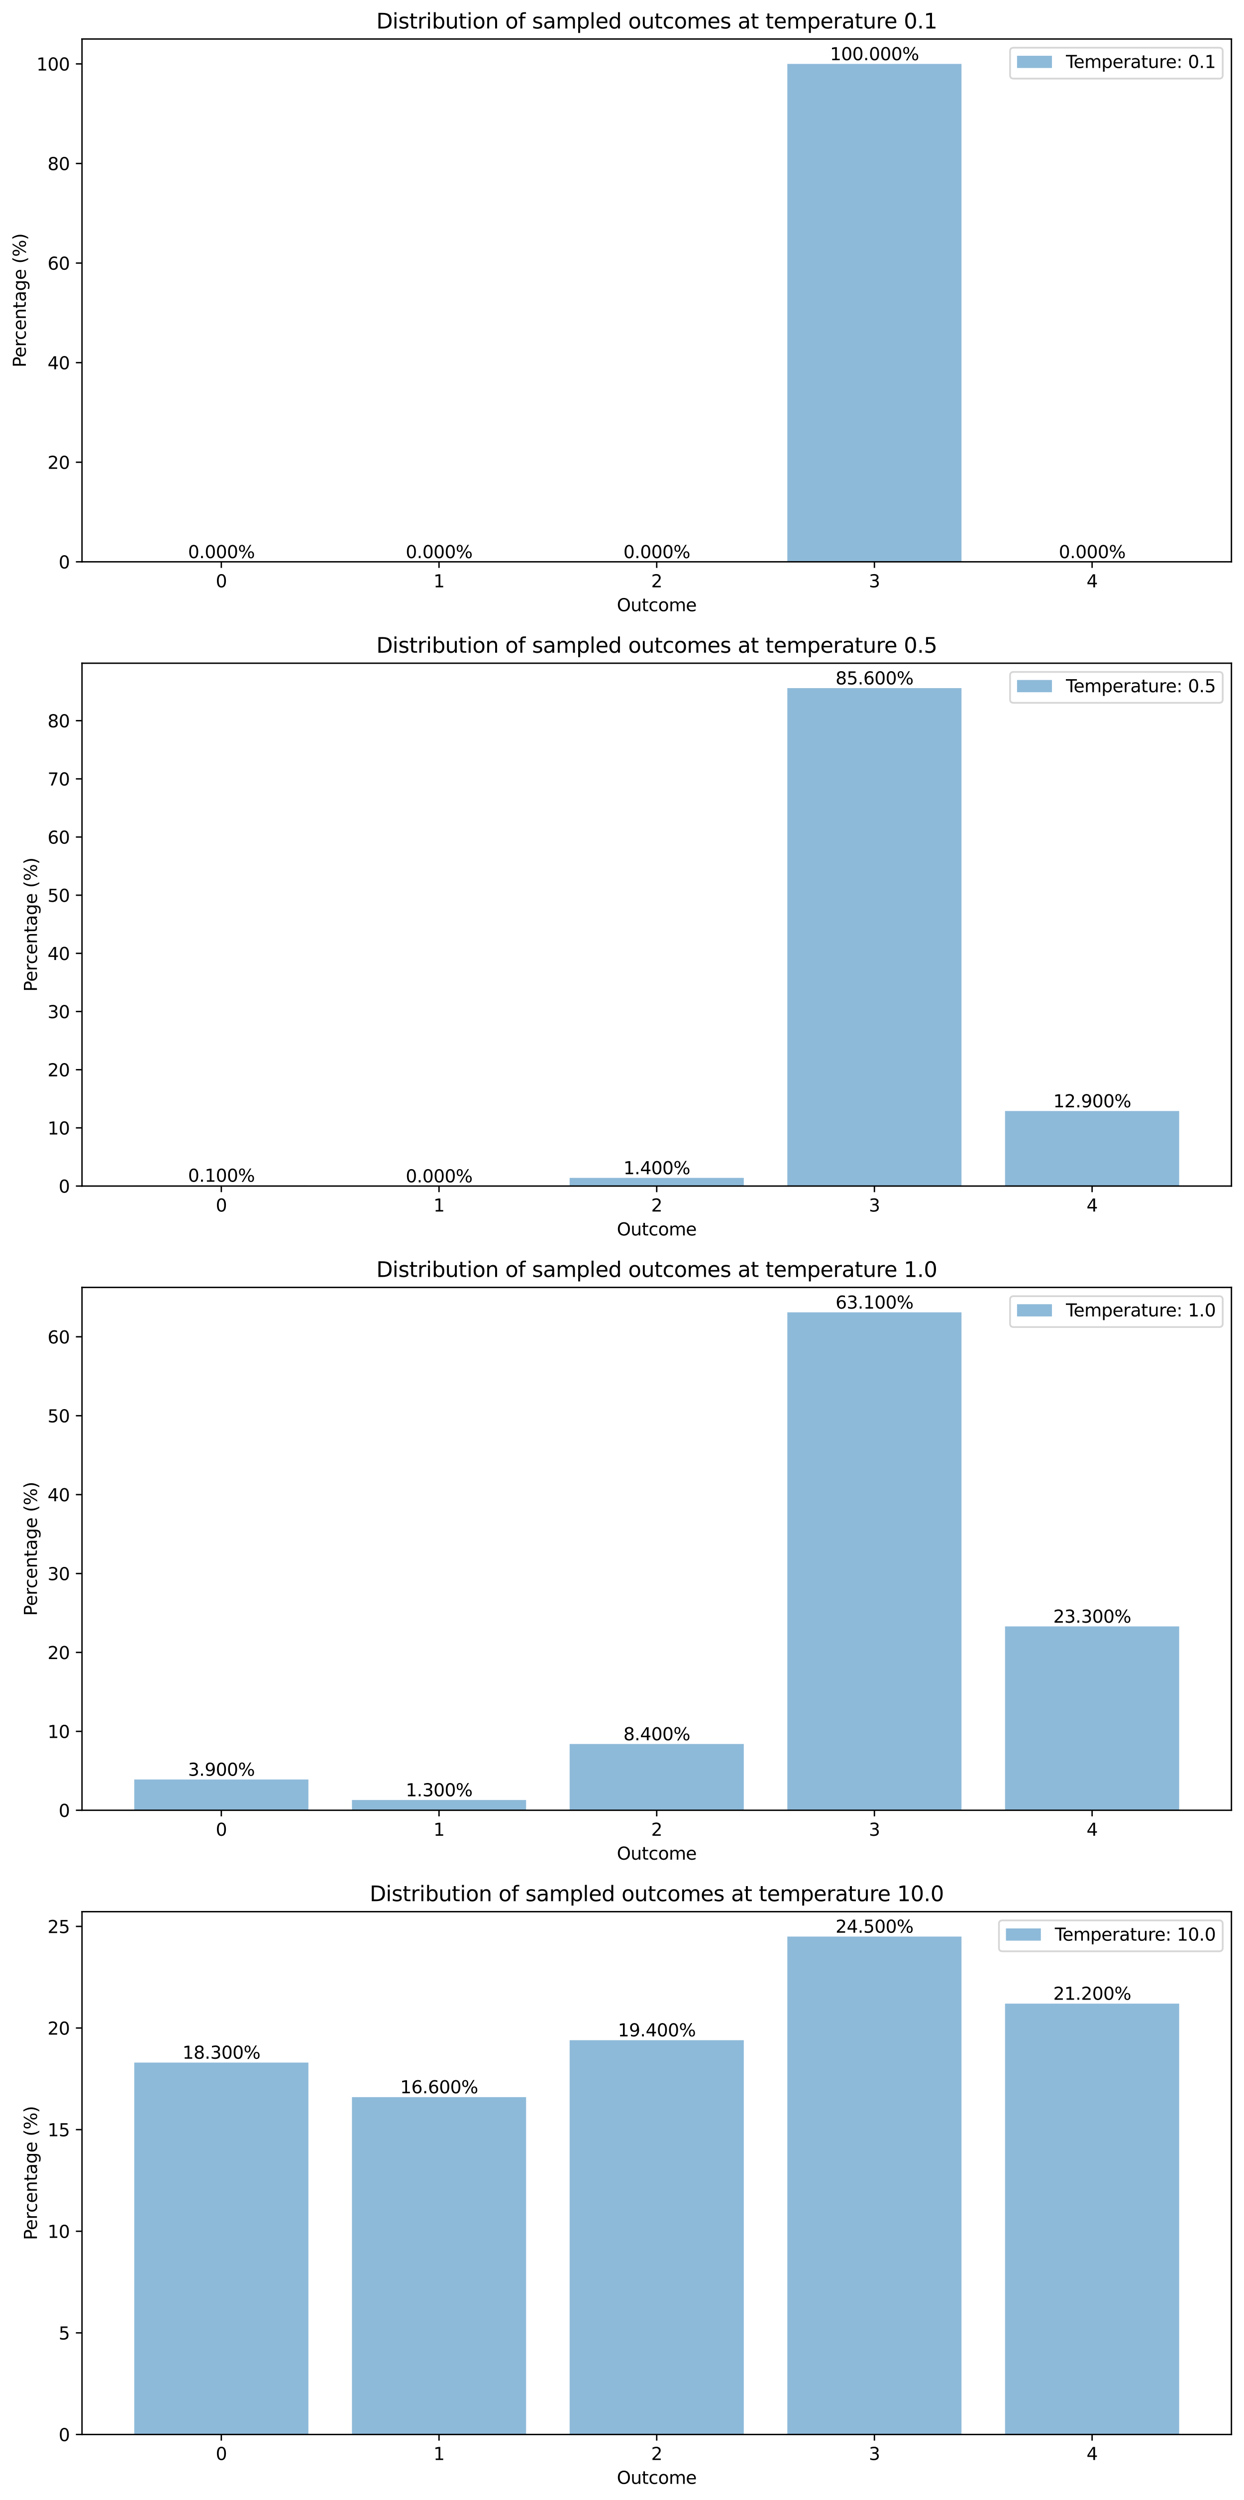 <?xml version="1.0" encoding="utf-8" standalone="no"?>
<!DOCTYPE svg PUBLIC "-//W3C//DTD SVG 1.1//EN"
  "http://www.w3.org/Graphics/SVG/1.1/DTD/svg11.dtd">
<svg xmlns:xlink="http://www.w3.org/1999/xlink" width="712.496pt" height="1431.034pt" viewBox="0 0 712.496 1431.034" xmlns="http://www.w3.org/2000/svg" version="1.1">
 <defs>
  <style type="text/css">*{stroke-linejoin: round; stroke-linecap: butt}</style>
 </defs>
 <g id="figure_1">
  <g id="patch_1">
   <path d="M 0 1431.034 
L 712.496 1431.034 
L 712.496 0 
L 0 0 
z
" style="fill: #ffffff"/>
  </g>
  <g id="axes_1">
   <g id="patch_2">
    <path d="M 46.966 321.578 
L 705.296 321.578 
L 705.296 22.318 
L 46.966 22.318 
z
" style="fill: #ffffff"/>
   </g>
   <g id="patch_3">
    <path d="M 76.89 321.578 
L 176.637 321.578 
L 176.637 321.578 
L 76.89 321.578 
z
" clip-path="url(#p268711be7d)" style="fill: #1f77b4; opacity: 0.5"/>
   </g>
   <g id="patch_4">
    <path d="M 201.573 321.578 
L 301.32 321.578 
L 301.32 321.578 
L 201.573 321.578 
z
" clip-path="url(#p268711be7d)" style="fill: #1f77b4; opacity: 0.5"/>
   </g>
   <g id="patch_5">
    <path d="M 326.257 321.578 
L 426.004 321.578 
L 426.004 321.578 
L 326.257 321.578 
z
" clip-path="url(#p268711be7d)" style="fill: #1f77b4; opacity: 0.5"/>
   </g>
   <g id="patch_6">
    <path d="M 450.941 321.578 
L 550.688 321.578 
L 550.688 36.569 
L 450.941 36.569 
z
" clip-path="url(#p268711be7d)" style="fill: #1f77b4; opacity: 0.5"/>
   </g>
   <g id="patch_7">
    <path d="M 575.625 321.578 
L 675.372 321.578 
L 675.372 321.578 
L 575.625 321.578 
z
" clip-path="url(#p268711be7d)" style="fill: #1f77b4; opacity: 0.5"/>
   </g>
   <g id="matplotlib.axis_1">
    <g id="xtick_1">
     <g id="line2d_1">
      <defs>
       <path id="m04a46a8564" d="M 0 0 
L 0 3.5 
" style="stroke: #000000; stroke-width: 0.8"/>
      </defs>
      <g>
       <use xlink:href="#m04a46a8564" x="126.763" y="321.578" style="stroke: #000000; stroke-width: 0.8"/>
      </g>
     </g>
     <g id="text_1">
      <!-- 0 -->
      <g transform="translate(123.582 336.177) scale(0.1 -0.1)">
       <defs>
        <path id="DejaVuSans-30" d="M 2034 4250 
Q 1547 4250 1301 3770 
Q 1056 3291 1056 2328 
Q 1056 1369 1301 889 
Q 1547 409 2034 409 
Q 2525 409 2770 889 
Q 3016 1369 3016 2328 
Q 3016 3291 2770 3770 
Q 2525 4250 2034 4250 
z
M 2034 4750 
Q 2819 4750 3233 4129 
Q 3647 3509 3647 2328 
Q 3647 1150 3233 529 
Q 2819 -91 2034 -91 
Q 1250 -91 836 529 
Q 422 1150 422 2328 
Q 422 3509 836 4129 
Q 1250 4750 2034 4750 
z
" transform="scale(0.016)"/>
       </defs>
       <use xlink:href="#DejaVuSans-30"/>
      </g>
     </g>
    </g>
    <g id="xtick_2">
     <g id="line2d_2">
      <g>
       <use xlink:href="#m04a46a8564" x="251.447" y="321.578" style="stroke: #000000; stroke-width: 0.8"/>
      </g>
     </g>
     <g id="text_2">
      <!-- 1 -->
      <g transform="translate(248.266 336.177) scale(0.1 -0.1)">
       <defs>
        <path id="DejaVuSans-31" d="M 794 531 
L 1825 531 
L 1825 4091 
L 703 3866 
L 703 4441 
L 1819 4666 
L 2450 4666 
L 2450 531 
L 3481 531 
L 3481 0 
L 794 0 
L 794 531 
z
" transform="scale(0.016)"/>
       </defs>
       <use xlink:href="#DejaVuSans-31"/>
      </g>
     </g>
    </g>
    <g id="xtick_3">
     <g id="line2d_3">
      <g>
       <use xlink:href="#m04a46a8564" x="376.131" y="321.578" style="stroke: #000000; stroke-width: 0.8"/>
      </g>
     </g>
     <g id="text_3">
      <!-- 2 -->
      <g transform="translate(372.949 336.177) scale(0.1 -0.1)">
       <defs>
        <path id="DejaVuSans-32" d="M 1228 531 
L 3431 531 
L 3431 0 
L 469 0 
L 469 531 
Q 828 903 1448 1529 
Q 2069 2156 2228 2338 
Q 2531 2678 2651 2914 
Q 2772 3150 2772 3378 
Q 2772 3750 2511 3984 
Q 2250 4219 1831 4219 
Q 1534 4219 1204 4116 
Q 875 4013 500 3803 
L 500 4441 
Q 881 4594 1212 4672 
Q 1544 4750 1819 4750 
Q 2544 4750 2975 4387 
Q 3406 4025 3406 3419 
Q 3406 3131 3298 2873 
Q 3191 2616 2906 2266 
Q 2828 2175 2409 1742 
Q 1991 1309 1228 531 
z
" transform="scale(0.016)"/>
       </defs>
       <use xlink:href="#DejaVuSans-32"/>
      </g>
     </g>
    </g>
    <g id="xtick_4">
     <g id="line2d_4">
      <g>
       <use xlink:href="#m04a46a8564" x="500.814" y="321.578" style="stroke: #000000; stroke-width: 0.8"/>
      </g>
     </g>
     <g id="text_4">
      <!-- 3 -->
      <g transform="translate(497.633 336.177) scale(0.1 -0.1)">
       <defs>
        <path id="DejaVuSans-33" d="M 2597 2516 
Q 3050 2419 3304 2112 
Q 3559 1806 3559 1356 
Q 3559 666 3084 287 
Q 2609 -91 1734 -91 
Q 1441 -91 1130 -33 
Q 819 25 488 141 
L 488 750 
Q 750 597 1062 519 
Q 1375 441 1716 441 
Q 2309 441 2620 675 
Q 2931 909 2931 1356 
Q 2931 1769 2642 2001 
Q 2353 2234 1838 2234 
L 1294 2234 
L 1294 2753 
L 1863 2753 
Q 2328 2753 2575 2939 
Q 2822 3125 2822 3475 
Q 2822 3834 2567 4026 
Q 2313 4219 1838 4219 
Q 1578 4219 1281 4162 
Q 984 4106 628 3988 
L 628 4550 
Q 988 4650 1302 4700 
Q 1616 4750 1894 4750 
Q 2613 4750 3031 4423 
Q 3450 4097 3450 3541 
Q 3450 3153 3228 2886 
Q 3006 2619 2597 2516 
z
" transform="scale(0.016)"/>
       </defs>
       <use xlink:href="#DejaVuSans-33"/>
      </g>
     </g>
    </g>
    <g id="xtick_5">
     <g id="line2d_5">
      <g>
       <use xlink:href="#m04a46a8564" x="625.498" y="321.578" style="stroke: #000000; stroke-width: 0.8"/>
      </g>
     </g>
     <g id="text_5">
      <!-- 4 -->
      <g transform="translate(622.317 336.177) scale(0.1 -0.1)">
       <defs>
        <path id="DejaVuSans-34" d="M 2419 4116 
L 825 1625 
L 2419 1625 
L 2419 4116 
z
M 2253 4666 
L 3047 4666 
L 3047 1625 
L 3713 1625 
L 3713 1100 
L 3047 1100 
L 3047 0 
L 2419 0 
L 2419 1100 
L 313 1100 
L 313 1709 
L 2253 4666 
z
" transform="scale(0.016)"/>
       </defs>
       <use xlink:href="#DejaVuSans-34"/>
      </g>
     </g>
    </g>
    <g id="text_6">
     <!-- Outcome -->
     <g transform="translate(353.31 349.855) scale(0.1 -0.1)">
      <defs>
       <path id="DejaVuSans-4f" d="M 2522 4238 
Q 1834 4238 1429 3725 
Q 1025 3213 1025 2328 
Q 1025 1447 1429 934 
Q 1834 422 2522 422 
Q 3209 422 3611 934 
Q 4013 1447 4013 2328 
Q 4013 3213 3611 3725 
Q 3209 4238 2522 4238 
z
M 2522 4750 
Q 3503 4750 4090 4092 
Q 4678 3434 4678 2328 
Q 4678 1225 4090 567 
Q 3503 -91 2522 -91 
Q 1538 -91 948 565 
Q 359 1222 359 2328 
Q 359 3434 948 4092 
Q 1538 4750 2522 4750 
z
" transform="scale(0.016)"/>
       <path id="DejaVuSans-75" d="M 544 1381 
L 544 3500 
L 1119 3500 
L 1119 1403 
Q 1119 906 1312 657 
Q 1506 409 1894 409 
Q 2359 409 2629 706 
Q 2900 1003 2900 1516 
L 2900 3500 
L 3475 3500 
L 3475 0 
L 2900 0 
L 2900 538 
Q 2691 219 2414 64 
Q 2138 -91 1772 -91 
Q 1169 -91 856 284 
Q 544 659 544 1381 
z
M 1991 3584 
L 1991 3584 
z
" transform="scale(0.016)"/>
       <path id="DejaVuSans-74" d="M 1172 4494 
L 1172 3500 
L 2356 3500 
L 2356 3053 
L 1172 3053 
L 1172 1153 
Q 1172 725 1289 603 
Q 1406 481 1766 481 
L 2356 481 
L 2356 0 
L 1766 0 
Q 1100 0 847 248 
Q 594 497 594 1153 
L 594 3053 
L 172 3053 
L 172 3500 
L 594 3500 
L 594 4494 
L 1172 4494 
z
" transform="scale(0.016)"/>
       <path id="DejaVuSans-63" d="M 3122 3366 
L 3122 2828 
Q 2878 2963 2633 3030 
Q 2388 3097 2138 3097 
Q 1578 3097 1268 2742 
Q 959 2388 959 1747 
Q 959 1106 1268 751 
Q 1578 397 2138 397 
Q 2388 397 2633 464 
Q 2878 531 3122 666 
L 3122 134 
Q 2881 22 2623 -34 
Q 2366 -91 2075 -91 
Q 1284 -91 818 406 
Q 353 903 353 1747 
Q 353 2603 823 3093 
Q 1294 3584 2113 3584 
Q 2378 3584 2631 3529 
Q 2884 3475 3122 3366 
z
" transform="scale(0.016)"/>
       <path id="DejaVuSans-6f" d="M 1959 3097 
Q 1497 3097 1228 2736 
Q 959 2375 959 1747 
Q 959 1119 1226 758 
Q 1494 397 1959 397 
Q 2419 397 2687 759 
Q 2956 1122 2956 1747 
Q 2956 2369 2687 2733 
Q 2419 3097 1959 3097 
z
M 1959 3584 
Q 2709 3584 3137 3096 
Q 3566 2609 3566 1747 
Q 3566 888 3137 398 
Q 2709 -91 1959 -91 
Q 1206 -91 779 398 
Q 353 888 353 1747 
Q 353 2609 779 3096 
Q 1206 3584 1959 3584 
z
" transform="scale(0.016)"/>
       <path id="DejaVuSans-6d" d="M 3328 2828 
Q 3544 3216 3844 3400 
Q 4144 3584 4550 3584 
Q 5097 3584 5394 3201 
Q 5691 2819 5691 2113 
L 5691 0 
L 5113 0 
L 5113 2094 
Q 5113 2597 4934 2840 
Q 4756 3084 4391 3084 
Q 3944 3084 3684 2787 
Q 3425 2491 3425 1978 
L 3425 0 
L 2847 0 
L 2847 2094 
Q 2847 2600 2669 2842 
Q 2491 3084 2119 3084 
Q 1678 3084 1418 2786 
Q 1159 2488 1159 1978 
L 1159 0 
L 581 0 
L 581 3500 
L 1159 3500 
L 1159 2956 
Q 1356 3278 1631 3431 
Q 1906 3584 2284 3584 
Q 2666 3584 2933 3390 
Q 3200 3197 3328 2828 
z
" transform="scale(0.016)"/>
       <path id="DejaVuSans-65" d="M 3597 1894 
L 3597 1613 
L 953 1613 
Q 991 1019 1311 708 
Q 1631 397 2203 397 
Q 2534 397 2845 478 
Q 3156 559 3463 722 
L 3463 178 
Q 3153 47 2828 -22 
Q 2503 -91 2169 -91 
Q 1331 -91 842 396 
Q 353 884 353 1716 
Q 353 2575 817 3079 
Q 1281 3584 2069 3584 
Q 2775 3584 3186 3129 
Q 3597 2675 3597 1894 
z
M 3022 2063 
Q 3016 2534 2758 2815 
Q 2500 3097 2075 3097 
Q 1594 3097 1305 2825 
Q 1016 2553 972 2059 
L 3022 2063 
z
" transform="scale(0.016)"/>
      </defs>
      <use xlink:href="#DejaVuSans-4f"/>
      <use xlink:href="#DejaVuSans-75" x="78.711"/>
      <use xlink:href="#DejaVuSans-74" x="142.09"/>
      <use xlink:href="#DejaVuSans-63" x="181.299"/>
      <use xlink:href="#DejaVuSans-6f" x="236.279"/>
      <use xlink:href="#DejaVuSans-6d" x="297.461"/>
      <use xlink:href="#DejaVuSans-65" x="394.873"/>
     </g>
    </g>
   </g>
   <g id="matplotlib.axis_2">
    <g id="ytick_1">
     <g id="line2d_6">
      <defs>
       <path id="m04cdba7dfc" d="M 0 0 
L -3.5 0 
" style="stroke: #000000; stroke-width: 0.8"/>
      </defs>
      <g>
       <use xlink:href="#m04cdba7dfc" x="46.966" y="321.578" style="stroke: #000000; stroke-width: 0.8"/>
      </g>
     </g>
     <g id="text_7">
      <!-- 0 -->
      <g transform="translate(33.603 325.377) scale(0.1 -0.1)">
       <use xlink:href="#DejaVuSans-30"/>
      </g>
     </g>
    </g>
    <g id="ytick_2">
     <g id="line2d_7">
      <g>
       <use xlink:href="#m04cdba7dfc" x="46.966" y="264.576" style="stroke: #000000; stroke-width: 0.8"/>
      </g>
     </g>
     <g id="text_8">
      <!-- 20 -->
      <g transform="translate(27.241 268.375) scale(0.1 -0.1)">
       <use xlink:href="#DejaVuSans-32"/>
       <use xlink:href="#DejaVuSans-30" x="63.623"/>
      </g>
     </g>
    </g>
    <g id="ytick_3">
     <g id="line2d_8">
      <g>
       <use xlink:href="#m04cdba7dfc" x="46.966" y="207.574" style="stroke: #000000; stroke-width: 0.8"/>
      </g>
     </g>
     <g id="text_9">
      <!-- 40 -->
      <g transform="translate(27.241 211.374) scale(0.1 -0.1)">
       <use xlink:href="#DejaVuSans-34"/>
       <use xlink:href="#DejaVuSans-30" x="63.623"/>
      </g>
     </g>
    </g>
    <g id="ytick_4">
     <g id="line2d_9">
      <g>
       <use xlink:href="#m04cdba7dfc" x="46.966" y="150.572" style="stroke: #000000; stroke-width: 0.8"/>
      </g>
     </g>
     <g id="text_10">
      <!-- 60 -->
      <g transform="translate(27.241 154.372) scale(0.1 -0.1)">
       <defs>
        <path id="DejaVuSans-36" d="M 2113 2584 
Q 1688 2584 1439 2293 
Q 1191 2003 1191 1497 
Q 1191 994 1439 701 
Q 1688 409 2113 409 
Q 2538 409 2786 701 
Q 3034 994 3034 1497 
Q 3034 2003 2786 2293 
Q 2538 2584 2113 2584 
z
M 3366 4563 
L 3366 3988 
Q 3128 4100 2886 4159 
Q 2644 4219 2406 4219 
Q 1781 4219 1451 3797 
Q 1122 3375 1075 2522 
Q 1259 2794 1537 2939 
Q 1816 3084 2150 3084 
Q 2853 3084 3261 2657 
Q 3669 2231 3669 1497 
Q 3669 778 3244 343 
Q 2819 -91 2113 -91 
Q 1303 -91 875 529 
Q 447 1150 447 2328 
Q 447 3434 972 4092 
Q 1497 4750 2381 4750 
Q 2619 4750 2861 4703 
Q 3103 4656 3366 4563 
z
" transform="scale(0.016)"/>
       </defs>
       <use xlink:href="#DejaVuSans-36"/>
       <use xlink:href="#DejaVuSans-30" x="63.623"/>
      </g>
     </g>
    </g>
    <g id="ytick_5">
     <g id="line2d_10">
      <g>
       <use xlink:href="#m04cdba7dfc" x="46.966" y="93.571" style="stroke: #000000; stroke-width: 0.8"/>
      </g>
     </g>
     <g id="text_11">
      <!-- 80 -->
      <g transform="translate(27.241 97.37) scale(0.1 -0.1)">
       <defs>
        <path id="DejaVuSans-38" d="M 2034 2216 
Q 1584 2216 1326 1975 
Q 1069 1734 1069 1313 
Q 1069 891 1326 650 
Q 1584 409 2034 409 
Q 2484 409 2743 651 
Q 3003 894 3003 1313 
Q 3003 1734 2745 1975 
Q 2488 2216 2034 2216 
z
M 1403 2484 
Q 997 2584 770 2862 
Q 544 3141 544 3541 
Q 544 4100 942 4425 
Q 1341 4750 2034 4750 
Q 2731 4750 3128 4425 
Q 3525 4100 3525 3541 
Q 3525 3141 3298 2862 
Q 3072 2584 2669 2484 
Q 3125 2378 3379 2068 
Q 3634 1759 3634 1313 
Q 3634 634 3220 271 
Q 2806 -91 2034 -91 
Q 1263 -91 848 271 
Q 434 634 434 1313 
Q 434 1759 690 2068 
Q 947 2378 1403 2484 
z
M 1172 3481 
Q 1172 3119 1398 2916 
Q 1625 2713 2034 2713 
Q 2441 2713 2670 2916 
Q 2900 3119 2900 3481 
Q 2900 3844 2670 4047 
Q 2441 4250 2034 4250 
Q 1625 4250 1398 4047 
Q 1172 3844 1172 3481 
z
" transform="scale(0.016)"/>
       </defs>
       <use xlink:href="#DejaVuSans-38"/>
       <use xlink:href="#DejaVuSans-30" x="63.623"/>
      </g>
     </g>
    </g>
    <g id="ytick_6">
     <g id="line2d_11">
      <g>
       <use xlink:href="#m04cdba7dfc" x="46.966" y="36.569" style="stroke: #000000; stroke-width: 0.8"/>
      </g>
     </g>
     <g id="text_12">
      <!-- 100 -->
      <g transform="translate(20.878 40.368) scale(0.1 -0.1)">
       <use xlink:href="#DejaVuSans-31"/>
       <use xlink:href="#DejaVuSans-30" x="63.623"/>
       <use xlink:href="#DejaVuSans-30" x="127.246"/>
      </g>
     </g>
    </g>
    <g id="text_13">
     <!-- Percentage (%) -->
     <g transform="translate(14.798 210.312) rotate(-90) scale(0.1 -0.1)">
      <defs>
       <path id="DejaVuSans-50" d="M 1259 4147 
L 1259 2394 
L 2053 2394 
Q 2494 2394 2734 2622 
Q 2975 2850 2975 3272 
Q 2975 3691 2734 3919 
Q 2494 4147 2053 4147 
L 1259 4147 
z
M 628 4666 
L 2053 4666 
Q 2838 4666 3239 4311 
Q 3641 3956 3641 3272 
Q 3641 2581 3239 2228 
Q 2838 1875 2053 1875 
L 1259 1875 
L 1259 0 
L 628 0 
L 628 4666 
z
" transform="scale(0.016)"/>
       <path id="DejaVuSans-72" d="M 2631 2963 
Q 2534 3019 2420 3045 
Q 2306 3072 2169 3072 
Q 1681 3072 1420 2755 
Q 1159 2438 1159 1844 
L 1159 0 
L 581 0 
L 581 3500 
L 1159 3500 
L 1159 2956 
Q 1341 3275 1631 3429 
Q 1922 3584 2338 3584 
Q 2397 3584 2469 3576 
Q 2541 3569 2628 3553 
L 2631 2963 
z
" transform="scale(0.016)"/>
       <path id="DejaVuSans-6e" d="M 3513 2113 
L 3513 0 
L 2938 0 
L 2938 2094 
Q 2938 2591 2744 2837 
Q 2550 3084 2163 3084 
Q 1697 3084 1428 2787 
Q 1159 2491 1159 1978 
L 1159 0 
L 581 0 
L 581 3500 
L 1159 3500 
L 1159 2956 
Q 1366 3272 1645 3428 
Q 1925 3584 2291 3584 
Q 2894 3584 3203 3211 
Q 3513 2838 3513 2113 
z
" transform="scale(0.016)"/>
       <path id="DejaVuSans-61" d="M 2194 1759 
Q 1497 1759 1228 1600 
Q 959 1441 959 1056 
Q 959 750 1161 570 
Q 1363 391 1709 391 
Q 2188 391 2477 730 
Q 2766 1069 2766 1631 
L 2766 1759 
L 2194 1759 
z
M 3341 1997 
L 3341 0 
L 2766 0 
L 2766 531 
Q 2569 213 2275 61 
Q 1981 -91 1556 -91 
Q 1019 -91 701 211 
Q 384 513 384 1019 
Q 384 1609 779 1909 
Q 1175 2209 1959 2209 
L 2766 2209 
L 2766 2266 
Q 2766 2663 2505 2880 
Q 2244 3097 1772 3097 
Q 1472 3097 1187 3025 
Q 903 2953 641 2809 
L 641 3341 
Q 956 3463 1253 3523 
Q 1550 3584 1831 3584 
Q 2591 3584 2966 3190 
Q 3341 2797 3341 1997 
z
" transform="scale(0.016)"/>
       <path id="DejaVuSans-67" d="M 2906 1791 
Q 2906 2416 2648 2759 
Q 2391 3103 1925 3103 
Q 1463 3103 1205 2759 
Q 947 2416 947 1791 
Q 947 1169 1205 825 
Q 1463 481 1925 481 
Q 2391 481 2648 825 
Q 2906 1169 2906 1791 
z
M 3481 434 
Q 3481 -459 3084 -895 
Q 2688 -1331 1869 -1331 
Q 1566 -1331 1297 -1286 
Q 1028 -1241 775 -1147 
L 775 -588 
Q 1028 -725 1275 -790 
Q 1522 -856 1778 -856 
Q 2344 -856 2625 -561 
Q 2906 -266 2906 331 
L 2906 616 
Q 2728 306 2450 153 
Q 2172 0 1784 0 
Q 1141 0 747 490 
Q 353 981 353 1791 
Q 353 2603 747 3093 
Q 1141 3584 1784 3584 
Q 2172 3584 2450 3431 
Q 2728 3278 2906 2969 
L 2906 3500 
L 3481 3500 
L 3481 434 
z
" transform="scale(0.016)"/>
       <path id="DejaVuSans-20" transform="scale(0.016)"/>
       <path id="DejaVuSans-28" d="M 1984 4856 
Q 1566 4138 1362 3434 
Q 1159 2731 1159 2009 
Q 1159 1288 1364 580 
Q 1569 -128 1984 -844 
L 1484 -844 
Q 1016 -109 783 600 
Q 550 1309 550 2009 
Q 550 2706 781 3412 
Q 1013 4119 1484 4856 
L 1984 4856 
z
" transform="scale(0.016)"/>
       <path id="DejaVuSans-25" d="M 4653 2053 
Q 4381 2053 4226 1822 
Q 4072 1591 4072 1178 
Q 4072 772 4226 539 
Q 4381 306 4653 306 
Q 4919 306 5073 539 
Q 5228 772 5228 1178 
Q 5228 1588 5073 1820 
Q 4919 2053 4653 2053 
z
M 4653 2450 
Q 5147 2450 5437 2106 
Q 5728 1763 5728 1178 
Q 5728 594 5436 251 
Q 5144 -91 4653 -91 
Q 4153 -91 3862 251 
Q 3572 594 3572 1178 
Q 3572 1766 3864 2108 
Q 4156 2450 4653 2450 
z
M 1428 4353 
Q 1159 4353 1004 4120 
Q 850 3888 850 3481 
Q 850 3069 1003 2837 
Q 1156 2606 1428 2606 
Q 1700 2606 1854 2837 
Q 2009 3069 2009 3481 
Q 2009 3884 1853 4118 
Q 1697 4353 1428 4353 
z
M 4250 4750 
L 4750 4750 
L 1831 -91 
L 1331 -91 
L 4250 4750 
z
M 1428 4750 
Q 1922 4750 2215 4408 
Q 2509 4066 2509 3481 
Q 2509 2891 2217 2550 
Q 1925 2209 1428 2209 
Q 931 2209 642 2551 
Q 353 2894 353 3481 
Q 353 4063 643 4406 
Q 934 4750 1428 4750 
z
" transform="scale(0.016)"/>
       <path id="DejaVuSans-29" d="M 513 4856 
L 1013 4856 
Q 1481 4119 1714 3412 
Q 1947 2706 1947 2009 
Q 1947 1309 1714 600 
Q 1481 -109 1013 -844 
L 513 -844 
Q 928 -128 1133 580 
Q 1338 1288 1338 2009 
Q 1338 2731 1133 3434 
Q 928 4138 513 4856 
z
" transform="scale(0.016)"/>
      </defs>
      <use xlink:href="#DejaVuSans-50"/>
      <use xlink:href="#DejaVuSans-65" x="56.678"/>
      <use xlink:href="#DejaVuSans-72" x="118.201"/>
      <use xlink:href="#DejaVuSans-63" x="157.064"/>
      <use xlink:href="#DejaVuSans-65" x="212.045"/>
      <use xlink:href="#DejaVuSans-6e" x="273.568"/>
      <use xlink:href="#DejaVuSans-74" x="336.947"/>
      <use xlink:href="#DejaVuSans-61" x="376.156"/>
      <use xlink:href="#DejaVuSans-67" x="437.436"/>
      <use xlink:href="#DejaVuSans-65" x="500.912"/>
      <use xlink:href="#DejaVuSans-20" x="562.436"/>
      <use xlink:href="#DejaVuSans-28" x="594.223"/>
      <use xlink:href="#DejaVuSans-25" x="633.236"/>
      <use xlink:href="#DejaVuSans-29" x="728.256"/>
     </g>
    </g>
   </g>
   <g id="patch_8">
    <path d="M 46.966 321.578 
L 46.966 22.318 
" style="fill: none; stroke: #000000; stroke-width: 0.8; stroke-linejoin: miter; stroke-linecap: square"/>
   </g>
   <g id="patch_9">
    <path d="M 705.296 321.578 
L 705.296 22.318 
" style="fill: none; stroke: #000000; stroke-width: 0.8; stroke-linejoin: miter; stroke-linecap: square"/>
   </g>
   <g id="patch_10">
    <path d="M 46.966 321.578 
L 705.296 321.578 
" style="fill: none; stroke: #000000; stroke-width: 0.8; stroke-linejoin: miter; stroke-linecap: square"/>
   </g>
   <g id="patch_11">
    <path d="M 46.966 22.318 
L 705.296 22.318 
" style="fill: none; stroke: #000000; stroke-width: 0.8; stroke-linejoin: miter; stroke-linecap: square"/>
   </g>
   <g id="text_14">
    <!-- 0.000% -->
    <g transform="translate(107.698 319.47) scale(0.1 -0.1)">
     <defs>
      <path id="DejaVuSans-2e" d="M 684 794 
L 1344 794 
L 1344 0 
L 684 0 
L 684 794 
z
" transform="scale(0.016)"/>
     </defs>
     <use xlink:href="#DejaVuSans-30"/>
     <use xlink:href="#DejaVuSans-2e" x="63.623"/>
     <use xlink:href="#DejaVuSans-30" x="95.41"/>
     <use xlink:href="#DejaVuSans-30" x="159.033"/>
     <use xlink:href="#DejaVuSans-30" x="222.656"/>
     <use xlink:href="#DejaVuSans-25" x="286.279"/>
    </g>
   </g>
   <g id="text_15">
    <!-- 0.000% -->
    <g transform="translate(232.382 319.47) scale(0.1 -0.1)">
     <use xlink:href="#DejaVuSans-30"/>
     <use xlink:href="#DejaVuSans-2e" x="63.623"/>
     <use xlink:href="#DejaVuSans-30" x="95.41"/>
     <use xlink:href="#DejaVuSans-30" x="159.033"/>
     <use xlink:href="#DejaVuSans-30" x="222.656"/>
     <use xlink:href="#DejaVuSans-25" x="286.279"/>
    </g>
   </g>
   <g id="text_16">
    <!-- 0.000% -->
    <g transform="translate(357.066 319.47) scale(0.1 -0.1)">
     <use xlink:href="#DejaVuSans-30"/>
     <use xlink:href="#DejaVuSans-2e" x="63.623"/>
     <use xlink:href="#DejaVuSans-30" x="95.41"/>
     <use xlink:href="#DejaVuSans-30" x="159.033"/>
     <use xlink:href="#DejaVuSans-30" x="222.656"/>
     <use xlink:href="#DejaVuSans-25" x="286.279"/>
    </g>
   </g>
   <g id="text_17">
    <!-- 100.000% -->
    <g transform="translate(475.387 34.46) scale(0.1 -0.1)">
     <use xlink:href="#DejaVuSans-31"/>
     <use xlink:href="#DejaVuSans-30" x="63.623"/>
     <use xlink:href="#DejaVuSans-30" x="127.246"/>
     <use xlink:href="#DejaVuSans-2e" x="190.869"/>
     <use xlink:href="#DejaVuSans-30" x="222.656"/>
     <use xlink:href="#DejaVuSans-30" x="286.279"/>
     <use xlink:href="#DejaVuSans-30" x="349.902"/>
     <use xlink:href="#DejaVuSans-25" x="413.525"/>
    </g>
   </g>
   <g id="text_18">
    <!-- 0.000% -->
    <g transform="translate(606.433 319.47) scale(0.1 -0.1)">
     <use xlink:href="#DejaVuSans-30"/>
     <use xlink:href="#DejaVuSans-2e" x="63.623"/>
     <use xlink:href="#DejaVuSans-30" x="95.41"/>
     <use xlink:href="#DejaVuSans-30" x="159.033"/>
     <use xlink:href="#DejaVuSans-30" x="222.656"/>
     <use xlink:href="#DejaVuSans-25" x="286.279"/>
    </g>
   </g>
   <g id="text_19">
    <!-- Distribution of sampled outcomes at temperature 0.1 -->
    <g transform="translate(215.54 16.318) scale(0.12 -0.12)">
     <defs>
      <path id="DejaVuSans-44" d="M 1259 4147 
L 1259 519 
L 2022 519 
Q 2988 519 3436 956 
Q 3884 1394 3884 2338 
Q 3884 3275 3436 3711 
Q 2988 4147 2022 4147 
L 1259 4147 
z
M 628 4666 
L 1925 4666 
Q 3281 4666 3915 4102 
Q 4550 3538 4550 2338 
Q 4550 1131 3912 565 
Q 3275 0 1925 0 
L 628 0 
L 628 4666 
z
" transform="scale(0.016)"/>
      <path id="DejaVuSans-69" d="M 603 3500 
L 1178 3500 
L 1178 0 
L 603 0 
L 603 3500 
z
M 603 4863 
L 1178 4863 
L 1178 4134 
L 603 4134 
L 603 4863 
z
" transform="scale(0.016)"/>
      <path id="DejaVuSans-73" d="M 2834 3397 
L 2834 2853 
Q 2591 2978 2328 3040 
Q 2066 3103 1784 3103 
Q 1356 3103 1142 2972 
Q 928 2841 928 2578 
Q 928 2378 1081 2264 
Q 1234 2150 1697 2047 
L 1894 2003 
Q 2506 1872 2764 1633 
Q 3022 1394 3022 966 
Q 3022 478 2636 193 
Q 2250 -91 1575 -91 
Q 1294 -91 989 -36 
Q 684 19 347 128 
L 347 722 
Q 666 556 975 473 
Q 1284 391 1588 391 
Q 1994 391 2212 530 
Q 2431 669 2431 922 
Q 2431 1156 2273 1281 
Q 2116 1406 1581 1522 
L 1381 1569 
Q 847 1681 609 1914 
Q 372 2147 372 2553 
Q 372 3047 722 3315 
Q 1072 3584 1716 3584 
Q 2034 3584 2315 3537 
Q 2597 3491 2834 3397 
z
" transform="scale(0.016)"/>
      <path id="DejaVuSans-62" d="M 3116 1747 
Q 3116 2381 2855 2742 
Q 2594 3103 2138 3103 
Q 1681 3103 1420 2742 
Q 1159 2381 1159 1747 
Q 1159 1113 1420 752 
Q 1681 391 2138 391 
Q 2594 391 2855 752 
Q 3116 1113 3116 1747 
z
M 1159 2969 
Q 1341 3281 1617 3432 
Q 1894 3584 2278 3584 
Q 2916 3584 3314 3078 
Q 3713 2572 3713 1747 
Q 3713 922 3314 415 
Q 2916 -91 2278 -91 
Q 1894 -91 1617 61 
Q 1341 213 1159 525 
L 1159 0 
L 581 0 
L 581 4863 
L 1159 4863 
L 1159 2969 
z
" transform="scale(0.016)"/>
      <path id="DejaVuSans-66" d="M 2375 4863 
L 2375 4384 
L 1825 4384 
Q 1516 4384 1395 4259 
Q 1275 4134 1275 3809 
L 1275 3500 
L 2222 3500 
L 2222 3053 
L 1275 3053 
L 1275 0 
L 697 0 
L 697 3053 
L 147 3053 
L 147 3500 
L 697 3500 
L 697 3744 
Q 697 4328 969 4595 
Q 1241 4863 1831 4863 
L 2375 4863 
z
" transform="scale(0.016)"/>
      <path id="DejaVuSans-70" d="M 1159 525 
L 1159 -1331 
L 581 -1331 
L 581 3500 
L 1159 3500 
L 1159 2969 
Q 1341 3281 1617 3432 
Q 1894 3584 2278 3584 
Q 2916 3584 3314 3078 
Q 3713 2572 3713 1747 
Q 3713 922 3314 415 
Q 2916 -91 2278 -91 
Q 1894 -91 1617 61 
Q 1341 213 1159 525 
z
M 3116 1747 
Q 3116 2381 2855 2742 
Q 2594 3103 2138 3103 
Q 1681 3103 1420 2742 
Q 1159 2381 1159 1747 
Q 1159 1113 1420 752 
Q 1681 391 2138 391 
Q 2594 391 2855 752 
Q 3116 1113 3116 1747 
z
" transform="scale(0.016)"/>
      <path id="DejaVuSans-6c" d="M 603 4863 
L 1178 4863 
L 1178 0 
L 603 0 
L 603 4863 
z
" transform="scale(0.016)"/>
      <path id="DejaVuSans-64" d="M 2906 2969 
L 2906 4863 
L 3481 4863 
L 3481 0 
L 2906 0 
L 2906 525 
Q 2725 213 2448 61 
Q 2172 -91 1784 -91 
Q 1150 -91 751 415 
Q 353 922 353 1747 
Q 353 2572 751 3078 
Q 1150 3584 1784 3584 
Q 2172 3584 2448 3432 
Q 2725 3281 2906 2969 
z
M 947 1747 
Q 947 1113 1208 752 
Q 1469 391 1925 391 
Q 2381 391 2643 752 
Q 2906 1113 2906 1747 
Q 2906 2381 2643 2742 
Q 2381 3103 1925 3103 
Q 1469 3103 1208 2742 
Q 947 2381 947 1747 
z
" transform="scale(0.016)"/>
     </defs>
     <use xlink:href="#DejaVuSans-44"/>
     <use xlink:href="#DejaVuSans-69" x="77.002"/>
     <use xlink:href="#DejaVuSans-73" x="104.785"/>
     <use xlink:href="#DejaVuSans-74" x="156.885"/>
     <use xlink:href="#DejaVuSans-72" x="196.094"/>
     <use xlink:href="#DejaVuSans-69" x="237.207"/>
     <use xlink:href="#DejaVuSans-62" x="264.99"/>
     <use xlink:href="#DejaVuSans-75" x="328.467"/>
     <use xlink:href="#DejaVuSans-74" x="391.846"/>
     <use xlink:href="#DejaVuSans-69" x="431.055"/>
     <use xlink:href="#DejaVuSans-6f" x="458.838"/>
     <use xlink:href="#DejaVuSans-6e" x="520.02"/>
     <use xlink:href="#DejaVuSans-20" x="583.398"/>
     <use xlink:href="#DejaVuSans-6f" x="615.186"/>
     <use xlink:href="#DejaVuSans-66" x="676.367"/>
     <use xlink:href="#DejaVuSans-20" x="711.572"/>
     <use xlink:href="#DejaVuSans-73" x="743.359"/>
     <use xlink:href="#DejaVuSans-61" x="795.459"/>
     <use xlink:href="#DejaVuSans-6d" x="856.738"/>
     <use xlink:href="#DejaVuSans-70" x="954.15"/>
     <use xlink:href="#DejaVuSans-6c" x="1017.627"/>
     <use xlink:href="#DejaVuSans-65" x="1045.41"/>
     <use xlink:href="#DejaVuSans-64" x="1106.934"/>
     <use xlink:href="#DejaVuSans-20" x="1170.41"/>
     <use xlink:href="#DejaVuSans-6f" x="1202.197"/>
     <use xlink:href="#DejaVuSans-75" x="1263.379"/>
     <use xlink:href="#DejaVuSans-74" x="1326.758"/>
     <use xlink:href="#DejaVuSans-63" x="1365.967"/>
     <use xlink:href="#DejaVuSans-6f" x="1420.947"/>
     <use xlink:href="#DejaVuSans-6d" x="1482.129"/>
     <use xlink:href="#DejaVuSans-65" x="1579.541"/>
     <use xlink:href="#DejaVuSans-73" x="1641.064"/>
     <use xlink:href="#DejaVuSans-20" x="1693.164"/>
     <use xlink:href="#DejaVuSans-61" x="1724.951"/>
     <use xlink:href="#DejaVuSans-74" x="1786.23"/>
     <use xlink:href="#DejaVuSans-20" x="1825.439"/>
     <use xlink:href="#DejaVuSans-74" x="1857.227"/>
     <use xlink:href="#DejaVuSans-65" x="1896.436"/>
     <use xlink:href="#DejaVuSans-6d" x="1957.959"/>
     <use xlink:href="#DejaVuSans-70" x="2055.371"/>
     <use xlink:href="#DejaVuSans-65" x="2118.848"/>
     <use xlink:href="#DejaVuSans-72" x="2180.371"/>
     <use xlink:href="#DejaVuSans-61" x="2221.484"/>
     <use xlink:href="#DejaVuSans-74" x="2282.764"/>
     <use xlink:href="#DejaVuSans-75" x="2321.973"/>
     <use xlink:href="#DejaVuSans-72" x="2385.352"/>
     <use xlink:href="#DejaVuSans-65" x="2424.215"/>
     <use xlink:href="#DejaVuSans-20" x="2485.738"/>
     <use xlink:href="#DejaVuSans-30" x="2517.525"/>
     <use xlink:href="#DejaVuSans-2e" x="2581.148"/>
     <use xlink:href="#DejaVuSans-31" x="2612.936"/>
    </g>
   </g>
   <g id="legend_1">
    <g id="patch_12">
     <path d="M 580.507 44.996 
L 698.296 44.996 
Q 700.296 44.996 700.296 42.996 
L 700.296 29.318 
Q 700.296 27.318 698.296 27.318 
L 580.507 27.318 
Q 578.507 27.318 578.507 29.318 
L 578.507 42.996 
Q 578.507 44.996 580.507 44.996 
z
" style="fill: #ffffff; opacity: 0.8; stroke: #cccccc; stroke-linejoin: miter"/>
    </g>
    <g id="patch_13">
     <path d="M 582.507 38.917 
L 602.507 38.917 
L 602.507 31.917 
L 582.507 31.917 
z
" style="fill: #1f77b4; opacity: 0.5"/>
    </g>
    <g id="text_20">
     <!-- Temperature: 0.1 -->
     <g transform="translate(610.507 38.917) scale(0.1 -0.1)">
      <defs>
       <path id="DejaVuSans-54" d="M -19 4666 
L 3928 4666 
L 3928 4134 
L 2272 4134 
L 2272 0 
L 1638 0 
L 1638 4134 
L -19 4134 
L -19 4666 
z
" transform="scale(0.016)"/>
       <path id="DejaVuSans-3a" d="M 750 794 
L 1409 794 
L 1409 0 
L 750 0 
L 750 794 
z
M 750 3309 
L 1409 3309 
L 1409 2516 
L 750 2516 
L 750 3309 
z
" transform="scale(0.016)"/>
      </defs>
      <use xlink:href="#DejaVuSans-54"/>
      <use xlink:href="#DejaVuSans-65" x="44.084"/>
      <use xlink:href="#DejaVuSans-6d" x="105.607"/>
      <use xlink:href="#DejaVuSans-70" x="203.02"/>
      <use xlink:href="#DejaVuSans-65" x="266.496"/>
      <use xlink:href="#DejaVuSans-72" x="328.02"/>
      <use xlink:href="#DejaVuSans-61" x="369.133"/>
      <use xlink:href="#DejaVuSans-74" x="430.412"/>
      <use xlink:href="#DejaVuSans-75" x="469.621"/>
      <use xlink:href="#DejaVuSans-72" x="533"/>
      <use xlink:href="#DejaVuSans-65" x="571.863"/>
      <use xlink:href="#DejaVuSans-3a" x="633.387"/>
      <use xlink:href="#DejaVuSans-20" x="667.078"/>
      <use xlink:href="#DejaVuSans-30" x="698.865"/>
      <use xlink:href="#DejaVuSans-2e" x="762.488"/>
      <use xlink:href="#DejaVuSans-31" x="794.275"/>
     </g>
    </g>
   </g>
  </g>
  <g id="axes_2">
   <g id="patch_14">
    <path d="M 46.966 678.878 
L 705.296 678.878 
L 705.296 379.618 
L 46.966 379.618 
z
" style="fill: #ffffff"/>
   </g>
   <g id="patch_15">
    <path d="M 76.89 678.878 
L 176.637 678.878 
L 176.637 678.545 
L 76.89 678.545 
z
" clip-path="url(#p69f343e9dc)" style="fill: #1f77b4; opacity: 0.5"/>
   </g>
   <g id="patch_16">
    <path d="M 201.573 678.878 
L 301.32 678.878 
L 301.32 678.878 
L 201.573 678.878 
z
" clip-path="url(#p69f343e9dc)" style="fill: #1f77b4; opacity: 0.5"/>
   </g>
   <g id="patch_17">
    <path d="M 326.257 678.878 
L 426.004 678.878 
L 426.004 674.217 
L 326.257 674.217 
z
" clip-path="url(#p69f343e9dc)" style="fill: #1f77b4; opacity: 0.5"/>
   </g>
   <g id="patch_18">
    <path d="M 450.941 678.878 
L 550.688 678.878 
L 550.688 393.869 
L 450.941 393.869 
z
" clip-path="url(#p69f343e9dc)" style="fill: #1f77b4; opacity: 0.5"/>
   </g>
   <g id="patch_19">
    <path d="M 575.625 678.878 
L 675.372 678.878 
L 675.372 635.927 
L 575.625 635.927 
z
" clip-path="url(#p69f343e9dc)" style="fill: #1f77b4; opacity: 0.5"/>
   </g>
   <g id="matplotlib.axis_3">
    <g id="xtick_6">
     <g id="line2d_12">
      <g>
       <use xlink:href="#m04a46a8564" x="126.763" y="678.878" style="stroke: #000000; stroke-width: 0.8"/>
      </g>
     </g>
     <g id="text_21">
      <!-- 0 -->
      <g transform="translate(123.582 693.477) scale(0.1 -0.1)">
       <use xlink:href="#DejaVuSans-30"/>
      </g>
     </g>
    </g>
    <g id="xtick_7">
     <g id="line2d_13">
      <g>
       <use xlink:href="#m04a46a8564" x="251.447" y="678.878" style="stroke: #000000; stroke-width: 0.8"/>
      </g>
     </g>
     <g id="text_22">
      <!-- 1 -->
      <g transform="translate(248.266 693.477) scale(0.1 -0.1)">
       <use xlink:href="#DejaVuSans-31"/>
      </g>
     </g>
    </g>
    <g id="xtick_8">
     <g id="line2d_14">
      <g>
       <use xlink:href="#m04a46a8564" x="376.131" y="678.878" style="stroke: #000000; stroke-width: 0.8"/>
      </g>
     </g>
     <g id="text_23">
      <!-- 2 -->
      <g transform="translate(372.949 693.477) scale(0.1 -0.1)">
       <use xlink:href="#DejaVuSans-32"/>
      </g>
     </g>
    </g>
    <g id="xtick_9">
     <g id="line2d_15">
      <g>
       <use xlink:href="#m04a46a8564" x="500.814" y="678.878" style="stroke: #000000; stroke-width: 0.8"/>
      </g>
     </g>
     <g id="text_24">
      <!-- 3 -->
      <g transform="translate(497.633 693.477) scale(0.1 -0.1)">
       <use xlink:href="#DejaVuSans-33"/>
      </g>
     </g>
    </g>
    <g id="xtick_10">
     <g id="line2d_16">
      <g>
       <use xlink:href="#m04a46a8564" x="625.498" y="678.878" style="stroke: #000000; stroke-width: 0.8"/>
      </g>
     </g>
     <g id="text_25">
      <!-- 4 -->
      <g transform="translate(622.317 693.477) scale(0.1 -0.1)">
       <use xlink:href="#DejaVuSans-34"/>
      </g>
     </g>
    </g>
    <g id="text_26">
     <!-- Outcome -->
     <g transform="translate(353.31 707.155) scale(0.1 -0.1)">
      <use xlink:href="#DejaVuSans-4f"/>
      <use xlink:href="#DejaVuSans-75" x="78.711"/>
      <use xlink:href="#DejaVuSans-74" x="142.09"/>
      <use xlink:href="#DejaVuSans-63" x="181.299"/>
      <use xlink:href="#DejaVuSans-6f" x="236.279"/>
      <use xlink:href="#DejaVuSans-6d" x="297.461"/>
      <use xlink:href="#DejaVuSans-65" x="394.873"/>
     </g>
    </g>
   </g>
   <g id="matplotlib.axis_4">
    <g id="ytick_7">
     <g id="line2d_17">
      <g>
       <use xlink:href="#m04cdba7dfc" x="46.966" y="678.878" style="stroke: #000000; stroke-width: 0.8"/>
      </g>
     </g>
     <g id="text_27">
      <!-- 0 -->
      <g transform="translate(33.603 682.677) scale(0.1 -0.1)">
       <use xlink:href="#DejaVuSans-30"/>
      </g>
     </g>
    </g>
    <g id="ytick_8">
     <g id="line2d_18">
      <g>
       <use xlink:href="#m04cdba7dfc" x="46.966" y="645.583" style="stroke: #000000; stroke-width: 0.8"/>
      </g>
     </g>
     <g id="text_28">
      <!-- 10 -->
      <g transform="translate(27.241 649.382) scale(0.1 -0.1)">
       <use xlink:href="#DejaVuSans-31"/>
       <use xlink:href="#DejaVuSans-30" x="63.623"/>
      </g>
     </g>
    </g>
    <g id="ytick_9">
     <g id="line2d_19">
      <g>
       <use xlink:href="#m04cdba7dfc" x="46.966" y="612.287" style="stroke: #000000; stroke-width: 0.8"/>
      </g>
     </g>
     <g id="text_29">
      <!-- 20 -->
      <g transform="translate(27.241 616.086) scale(0.1 -0.1)">
       <use xlink:href="#DejaVuSans-32"/>
       <use xlink:href="#DejaVuSans-30" x="63.623"/>
      </g>
     </g>
    </g>
    <g id="ytick_10">
     <g id="line2d_20">
      <g>
       <use xlink:href="#m04cdba7dfc" x="46.966" y="578.992" style="stroke: #000000; stroke-width: 0.8"/>
      </g>
     </g>
     <g id="text_30">
      <!-- 30 -->
      <g transform="translate(27.241 582.791) scale(0.1 -0.1)">
       <use xlink:href="#DejaVuSans-33"/>
       <use xlink:href="#DejaVuSans-30" x="63.623"/>
      </g>
     </g>
    </g>
    <g id="ytick_11">
     <g id="line2d_21">
      <g>
       <use xlink:href="#m04cdba7dfc" x="46.966" y="545.696" style="stroke: #000000; stroke-width: 0.8"/>
      </g>
     </g>
     <g id="text_31">
      <!-- 40 -->
      <g transform="translate(27.241 549.495) scale(0.1 -0.1)">
       <use xlink:href="#DejaVuSans-34"/>
       <use xlink:href="#DejaVuSans-30" x="63.623"/>
      </g>
     </g>
    </g>
    <g id="ytick_12">
     <g id="line2d_22">
      <g>
       <use xlink:href="#m04cdba7dfc" x="46.966" y="512.401" style="stroke: #000000; stroke-width: 0.8"/>
      </g>
     </g>
     <g id="text_32">
      <!-- 50 -->
      <g transform="translate(27.241 516.2) scale(0.1 -0.1)">
       <defs>
        <path id="DejaVuSans-35" d="M 691 4666 
L 3169 4666 
L 3169 4134 
L 1269 4134 
L 1269 2991 
Q 1406 3038 1543 3061 
Q 1681 3084 1819 3084 
Q 2600 3084 3056 2656 
Q 3513 2228 3513 1497 
Q 3513 744 3044 326 
Q 2575 -91 1722 -91 
Q 1428 -91 1123 -41 
Q 819 9 494 109 
L 494 744 
Q 775 591 1075 516 
Q 1375 441 1709 441 
Q 2250 441 2565 725 
Q 2881 1009 2881 1497 
Q 2881 1984 2565 2268 
Q 2250 2553 1709 2553 
Q 1456 2553 1204 2497 
Q 953 2441 691 2322 
L 691 4666 
z
" transform="scale(0.016)"/>
       </defs>
       <use xlink:href="#DejaVuSans-35"/>
       <use xlink:href="#DejaVuSans-30" x="63.623"/>
      </g>
     </g>
    </g>
    <g id="ytick_13">
     <g id="line2d_23">
      <g>
       <use xlink:href="#m04cdba7dfc" x="46.966" y="479.105" style="stroke: #000000; stroke-width: 0.8"/>
      </g>
     </g>
     <g id="text_33">
      <!-- 60 -->
      <g transform="translate(27.241 482.904) scale(0.1 -0.1)">
       <use xlink:href="#DejaVuSans-36"/>
       <use xlink:href="#DejaVuSans-30" x="63.623"/>
      </g>
     </g>
    </g>
    <g id="ytick_14">
     <g id="line2d_24">
      <g>
       <use xlink:href="#m04cdba7dfc" x="46.966" y="445.81" style="stroke: #000000; stroke-width: 0.8"/>
      </g>
     </g>
     <g id="text_34">
      <!-- 70 -->
      <g transform="translate(27.241 449.609) scale(0.1 -0.1)">
       <defs>
        <path id="DejaVuSans-37" d="M 525 4666 
L 3525 4666 
L 3525 4397 
L 1831 0 
L 1172 0 
L 2766 4134 
L 525 4134 
L 525 4666 
z
" transform="scale(0.016)"/>
       </defs>
       <use xlink:href="#DejaVuSans-37"/>
       <use xlink:href="#DejaVuSans-30" x="63.623"/>
      </g>
     </g>
    </g>
    <g id="ytick_15">
     <g id="line2d_25">
      <g>
       <use xlink:href="#m04cdba7dfc" x="46.966" y="412.514" style="stroke: #000000; stroke-width: 0.8"/>
      </g>
     </g>
     <g id="text_35">
      <!-- 80 -->
      <g transform="translate(27.241 416.313) scale(0.1 -0.1)">
       <use xlink:href="#DejaVuSans-38"/>
       <use xlink:href="#DejaVuSans-30" x="63.623"/>
      </g>
     </g>
    </g>
    <g id="text_36">
     <!-- Percentage (%) -->
     <g transform="translate(21.161 567.612) rotate(-90) scale(0.1 -0.1)">
      <use xlink:href="#DejaVuSans-50"/>
      <use xlink:href="#DejaVuSans-65" x="56.678"/>
      <use xlink:href="#DejaVuSans-72" x="118.201"/>
      <use xlink:href="#DejaVuSans-63" x="157.064"/>
      <use xlink:href="#DejaVuSans-65" x="212.045"/>
      <use xlink:href="#DejaVuSans-6e" x="273.568"/>
      <use xlink:href="#DejaVuSans-74" x="336.947"/>
      <use xlink:href="#DejaVuSans-61" x="376.156"/>
      <use xlink:href="#DejaVuSans-67" x="437.436"/>
      <use xlink:href="#DejaVuSans-65" x="500.912"/>
      <use xlink:href="#DejaVuSans-20" x="562.436"/>
      <use xlink:href="#DejaVuSans-28" x="594.223"/>
      <use xlink:href="#DejaVuSans-25" x="633.236"/>
      <use xlink:href="#DejaVuSans-29" x="728.256"/>
     </g>
    </g>
   </g>
   <g id="patch_20">
    <path d="M 46.966 678.878 
L 46.966 379.618 
" style="fill: none; stroke: #000000; stroke-width: 0.8; stroke-linejoin: miter; stroke-linecap: square"/>
   </g>
   <g id="patch_21">
    <path d="M 705.296 678.878 
L 705.296 379.618 
" style="fill: none; stroke: #000000; stroke-width: 0.8; stroke-linejoin: miter; stroke-linecap: square"/>
   </g>
   <g id="patch_22">
    <path d="M 46.966 678.878 
L 705.296 678.878 
" style="fill: none; stroke: #000000; stroke-width: 0.8; stroke-linejoin: miter; stroke-linecap: square"/>
   </g>
   <g id="patch_23">
    <path d="M 46.966 379.618 
L 705.296 379.618 
" style="fill: none; stroke: #000000; stroke-width: 0.8; stroke-linejoin: miter; stroke-linecap: square"/>
   </g>
   <g id="text_37">
    <!-- 0.100% -->
    <g transform="translate(107.698 676.432) scale(0.1 -0.1)">
     <use xlink:href="#DejaVuSans-30"/>
     <use xlink:href="#DejaVuSans-2e" x="63.623"/>
     <use xlink:href="#DejaVuSans-31" x="95.41"/>
     <use xlink:href="#DejaVuSans-30" x="159.033"/>
     <use xlink:href="#DejaVuSans-30" x="222.656"/>
     <use xlink:href="#DejaVuSans-25" x="286.279"/>
    </g>
   </g>
   <g id="text_38">
    <!-- 0.000% -->
    <g transform="translate(232.382 676.765) scale(0.1 -0.1)">
     <use xlink:href="#DejaVuSans-30"/>
     <use xlink:href="#DejaVuSans-2e" x="63.623"/>
     <use xlink:href="#DejaVuSans-30" x="95.41"/>
     <use xlink:href="#DejaVuSans-30" x="159.033"/>
     <use xlink:href="#DejaVuSans-30" x="222.656"/>
     <use xlink:href="#DejaVuSans-25" x="286.279"/>
    </g>
   </g>
   <g id="text_39">
    <!-- 1.400% -->
    <g transform="translate(357.066 672.104) scale(0.1 -0.1)">
     <use xlink:href="#DejaVuSans-31"/>
     <use xlink:href="#DejaVuSans-2e" x="63.623"/>
     <use xlink:href="#DejaVuSans-34" x="95.41"/>
     <use xlink:href="#DejaVuSans-30" x="159.033"/>
     <use xlink:href="#DejaVuSans-30" x="222.656"/>
     <use xlink:href="#DejaVuSans-25" x="286.279"/>
    </g>
   </g>
   <g id="text_40">
    <!-- 85.600% -->
    <g transform="translate(478.568 391.756) scale(0.1 -0.1)">
     <use xlink:href="#DejaVuSans-38"/>
     <use xlink:href="#DejaVuSans-35" x="63.623"/>
     <use xlink:href="#DejaVuSans-2e" x="127.246"/>
     <use xlink:href="#DejaVuSans-36" x="159.033"/>
     <use xlink:href="#DejaVuSans-30" x="222.656"/>
     <use xlink:href="#DejaVuSans-30" x="286.279"/>
     <use xlink:href="#DejaVuSans-25" x="349.902"/>
    </g>
   </g>
   <g id="text_41">
    <!-- 12.900% -->
    <g transform="translate(603.252 633.814) scale(0.1 -0.1)">
     <defs>
      <path id="DejaVuSans-39" d="M 703 97 
L 703 672 
Q 941 559 1184 500 
Q 1428 441 1663 441 
Q 2288 441 2617 861 
Q 2947 1281 2994 2138 
Q 2813 1869 2534 1725 
Q 2256 1581 1919 1581 
Q 1219 1581 811 2004 
Q 403 2428 403 3163 
Q 403 3881 828 4315 
Q 1253 4750 1959 4750 
Q 2769 4750 3195 4129 
Q 3622 3509 3622 2328 
Q 3622 1225 3098 567 
Q 2575 -91 1691 -91 
Q 1453 -91 1209 -44 
Q 966 3 703 97 
z
M 1959 2075 
Q 2384 2075 2632 2365 
Q 2881 2656 2881 3163 
Q 2881 3666 2632 3958 
Q 2384 4250 1959 4250 
Q 1534 4250 1286 3958 
Q 1038 3666 1038 3163 
Q 1038 2656 1286 2365 
Q 1534 2075 1959 2075 
z
" transform="scale(0.016)"/>
     </defs>
     <use xlink:href="#DejaVuSans-31"/>
     <use xlink:href="#DejaVuSans-32" x="63.623"/>
     <use xlink:href="#DejaVuSans-2e" x="127.246"/>
     <use xlink:href="#DejaVuSans-39" x="159.033"/>
     <use xlink:href="#DejaVuSans-30" x="222.656"/>
     <use xlink:href="#DejaVuSans-30" x="286.279"/>
     <use xlink:href="#DejaVuSans-25" x="349.902"/>
    </g>
   </g>
   <g id="text_42">
    <!-- Distribution of sampled outcomes at temperature 0.5 -->
    <g transform="translate(215.54 373.618) scale(0.12 -0.12)">
     <use xlink:href="#DejaVuSans-44"/>
     <use xlink:href="#DejaVuSans-69" x="77.002"/>
     <use xlink:href="#DejaVuSans-73" x="104.785"/>
     <use xlink:href="#DejaVuSans-74" x="156.885"/>
     <use xlink:href="#DejaVuSans-72" x="196.094"/>
     <use xlink:href="#DejaVuSans-69" x="237.207"/>
     <use xlink:href="#DejaVuSans-62" x="264.99"/>
     <use xlink:href="#DejaVuSans-75" x="328.467"/>
     <use xlink:href="#DejaVuSans-74" x="391.846"/>
     <use xlink:href="#DejaVuSans-69" x="431.055"/>
     <use xlink:href="#DejaVuSans-6f" x="458.838"/>
     <use xlink:href="#DejaVuSans-6e" x="520.02"/>
     <use xlink:href="#DejaVuSans-20" x="583.398"/>
     <use xlink:href="#DejaVuSans-6f" x="615.186"/>
     <use xlink:href="#DejaVuSans-66" x="676.367"/>
     <use xlink:href="#DejaVuSans-20" x="711.572"/>
     <use xlink:href="#DejaVuSans-73" x="743.359"/>
     <use xlink:href="#DejaVuSans-61" x="795.459"/>
     <use xlink:href="#DejaVuSans-6d" x="856.738"/>
     <use xlink:href="#DejaVuSans-70" x="954.15"/>
     <use xlink:href="#DejaVuSans-6c" x="1017.627"/>
     <use xlink:href="#DejaVuSans-65" x="1045.41"/>
     <use xlink:href="#DejaVuSans-64" x="1106.934"/>
     <use xlink:href="#DejaVuSans-20" x="1170.41"/>
     <use xlink:href="#DejaVuSans-6f" x="1202.197"/>
     <use xlink:href="#DejaVuSans-75" x="1263.379"/>
     <use xlink:href="#DejaVuSans-74" x="1326.758"/>
     <use xlink:href="#DejaVuSans-63" x="1365.967"/>
     <use xlink:href="#DejaVuSans-6f" x="1420.947"/>
     <use xlink:href="#DejaVuSans-6d" x="1482.129"/>
     <use xlink:href="#DejaVuSans-65" x="1579.541"/>
     <use xlink:href="#DejaVuSans-73" x="1641.064"/>
     <use xlink:href="#DejaVuSans-20" x="1693.164"/>
     <use xlink:href="#DejaVuSans-61" x="1724.951"/>
     <use xlink:href="#DejaVuSans-74" x="1786.23"/>
     <use xlink:href="#DejaVuSans-20" x="1825.439"/>
     <use xlink:href="#DejaVuSans-74" x="1857.227"/>
     <use xlink:href="#DejaVuSans-65" x="1896.436"/>
     <use xlink:href="#DejaVuSans-6d" x="1957.959"/>
     <use xlink:href="#DejaVuSans-70" x="2055.371"/>
     <use xlink:href="#DejaVuSans-65" x="2118.848"/>
     <use xlink:href="#DejaVuSans-72" x="2180.371"/>
     <use xlink:href="#DejaVuSans-61" x="2221.484"/>
     <use xlink:href="#DejaVuSans-74" x="2282.764"/>
     <use xlink:href="#DejaVuSans-75" x="2321.973"/>
     <use xlink:href="#DejaVuSans-72" x="2385.352"/>
     <use xlink:href="#DejaVuSans-65" x="2424.215"/>
     <use xlink:href="#DejaVuSans-20" x="2485.738"/>
     <use xlink:href="#DejaVuSans-30" x="2517.525"/>
     <use xlink:href="#DejaVuSans-2e" x="2581.148"/>
     <use xlink:href="#DejaVuSans-35" x="2612.936"/>
    </g>
   </g>
   <g id="legend_2">
    <g id="patch_24">
     <path d="M 580.507 402.296 
L 698.296 402.296 
Q 700.296 402.296 700.296 400.296 
L 700.296 386.618 
Q 700.296 384.618 698.296 384.618 
L 580.507 384.618 
Q 578.507 384.618 578.507 386.618 
L 578.507 400.296 
Q 578.507 402.296 580.507 402.296 
z
" style="fill: #ffffff; opacity: 0.8; stroke: #cccccc; stroke-linejoin: miter"/>
    </g>
    <g id="patch_25">
     <path d="M 582.507 396.217 
L 602.507 396.217 
L 602.507 389.217 
L 582.507 389.217 
z
" style="fill: #1f77b4; opacity: 0.5"/>
    </g>
    <g id="text_43">
     <!-- Temperature: 0.5 -->
     <g transform="translate(610.507 396.217) scale(0.1 -0.1)">
      <use xlink:href="#DejaVuSans-54"/>
      <use xlink:href="#DejaVuSans-65" x="44.084"/>
      <use xlink:href="#DejaVuSans-6d" x="105.607"/>
      <use xlink:href="#DejaVuSans-70" x="203.02"/>
      <use xlink:href="#DejaVuSans-65" x="266.496"/>
      <use xlink:href="#DejaVuSans-72" x="328.02"/>
      <use xlink:href="#DejaVuSans-61" x="369.133"/>
      <use xlink:href="#DejaVuSans-74" x="430.412"/>
      <use xlink:href="#DejaVuSans-75" x="469.621"/>
      <use xlink:href="#DejaVuSans-72" x="533"/>
      <use xlink:href="#DejaVuSans-65" x="571.863"/>
      <use xlink:href="#DejaVuSans-3a" x="633.387"/>
      <use xlink:href="#DejaVuSans-20" x="667.078"/>
      <use xlink:href="#DejaVuSans-30" x="698.865"/>
      <use xlink:href="#DejaVuSans-2e" x="762.488"/>
      <use xlink:href="#DejaVuSans-35" x="794.275"/>
     </g>
    </g>
   </g>
  </g>
  <g id="axes_3">
   <g id="patch_26">
    <path d="M 46.966 1036.178 
L 705.296 1036.178 
L 705.296 736.918 
L 46.966 736.918 
z
" style="fill: #ffffff"/>
   </g>
   <g id="patch_27">
    <path d="M 76.89 1036.178 
L 176.637 1036.178 
L 176.637 1018.563 
L 76.89 1018.563 
z
" clip-path="url(#p22dfb515ba)" style="fill: #1f77b4; opacity: 0.5"/>
   </g>
   <g id="patch_28">
    <path d="M 201.573 1036.178 
L 301.32 1036.178 
L 301.32 1030.306 
L 201.573 1030.306 
z
" clip-path="url(#p22dfb515ba)" style="fill: #1f77b4; opacity: 0.5"/>
   </g>
   <g id="patch_29">
    <path d="M 326.257 1036.178 
L 426.004 1036.178 
L 426.004 998.237 
L 326.257 998.237 
z
" clip-path="url(#p22dfb515ba)" style="fill: #1f77b4; opacity: 0.5"/>
   </g>
   <g id="patch_30">
    <path d="M 450.941 1036.178 
L 550.688 1036.178 
L 550.688 751.169 
L 450.941 751.169 
z
" clip-path="url(#p22dfb515ba)" style="fill: #1f77b4; opacity: 0.5"/>
   </g>
   <g id="patch_31">
    <path d="M 575.625 1036.178 
L 675.372 1036.178 
L 675.372 930.937 
L 575.625 930.937 
z
" clip-path="url(#p22dfb515ba)" style="fill: #1f77b4; opacity: 0.5"/>
   </g>
   <g id="matplotlib.axis_5">
    <g id="xtick_11">
     <g id="line2d_26">
      <g>
       <use xlink:href="#m04a46a8564" x="126.763" y="1036.178" style="stroke: #000000; stroke-width: 0.8"/>
      </g>
     </g>
     <g id="text_44">
      <!-- 0 -->
      <g transform="translate(123.582 1050.777) scale(0.1 -0.1)">
       <use xlink:href="#DejaVuSans-30"/>
      </g>
     </g>
    </g>
    <g id="xtick_12">
     <g id="line2d_27">
      <g>
       <use xlink:href="#m04a46a8564" x="251.447" y="1036.178" style="stroke: #000000; stroke-width: 0.8"/>
      </g>
     </g>
     <g id="text_45">
      <!-- 1 -->
      <g transform="translate(248.266 1050.777) scale(0.1 -0.1)">
       <use xlink:href="#DejaVuSans-31"/>
      </g>
     </g>
    </g>
    <g id="xtick_13">
     <g id="line2d_28">
      <g>
       <use xlink:href="#m04a46a8564" x="376.131" y="1036.178" style="stroke: #000000; stroke-width: 0.8"/>
      </g>
     </g>
     <g id="text_46">
      <!-- 2 -->
      <g transform="translate(372.949 1050.777) scale(0.1 -0.1)">
       <use xlink:href="#DejaVuSans-32"/>
      </g>
     </g>
    </g>
    <g id="xtick_14">
     <g id="line2d_29">
      <g>
       <use xlink:href="#m04a46a8564" x="500.814" y="1036.178" style="stroke: #000000; stroke-width: 0.8"/>
      </g>
     </g>
     <g id="text_47">
      <!-- 3 -->
      <g transform="translate(497.633 1050.777) scale(0.1 -0.1)">
       <use xlink:href="#DejaVuSans-33"/>
      </g>
     </g>
    </g>
    <g id="xtick_15">
     <g id="line2d_30">
      <g>
       <use xlink:href="#m04a46a8564" x="625.498" y="1036.178" style="stroke: #000000; stroke-width: 0.8"/>
      </g>
     </g>
     <g id="text_48">
      <!-- 4 -->
      <g transform="translate(622.317 1050.777) scale(0.1 -0.1)">
       <use xlink:href="#DejaVuSans-34"/>
      </g>
     </g>
    </g>
    <g id="text_49">
     <!-- Outcome -->
     <g transform="translate(353.31 1064.455) scale(0.1 -0.1)">
      <use xlink:href="#DejaVuSans-4f"/>
      <use xlink:href="#DejaVuSans-75" x="78.711"/>
      <use xlink:href="#DejaVuSans-74" x="142.09"/>
      <use xlink:href="#DejaVuSans-63" x="181.299"/>
      <use xlink:href="#DejaVuSans-6f" x="236.279"/>
      <use xlink:href="#DejaVuSans-6d" x="297.461"/>
      <use xlink:href="#DejaVuSans-65" x="394.873"/>
     </g>
    </g>
   </g>
   <g id="matplotlib.axis_6">
    <g id="ytick_16">
     <g id="line2d_31">
      <g>
       <use xlink:href="#m04cdba7dfc" x="46.966" y="1036.178" style="stroke: #000000; stroke-width: 0.8"/>
      </g>
     </g>
     <g id="text_50">
      <!-- 0 -->
      <g transform="translate(33.603 1039.977) scale(0.1 -0.1)">
       <use xlink:href="#DejaVuSans-30"/>
      </g>
     </g>
    </g>
    <g id="ytick_17">
     <g id="line2d_32">
      <g>
       <use xlink:href="#m04cdba7dfc" x="46.966" y="991.01" style="stroke: #000000; stroke-width: 0.8"/>
      </g>
     </g>
     <g id="text_51">
      <!-- 10 -->
      <g transform="translate(27.241 994.809) scale(0.1 -0.1)">
       <use xlink:href="#DejaVuSans-31"/>
       <use xlink:href="#DejaVuSans-30" x="63.623"/>
      </g>
     </g>
    </g>
    <g id="ytick_18">
     <g id="line2d_33">
      <g>
       <use xlink:href="#m04cdba7dfc" x="46.966" y="945.842" style="stroke: #000000; stroke-width: 0.8"/>
      </g>
     </g>
     <g id="text_52">
      <!-- 20 -->
      <g transform="translate(27.241 949.642) scale(0.1 -0.1)">
       <use xlink:href="#DejaVuSans-32"/>
       <use xlink:href="#DejaVuSans-30" x="63.623"/>
      </g>
     </g>
    </g>
    <g id="ytick_19">
     <g id="line2d_34">
      <g>
       <use xlink:href="#m04cdba7dfc" x="46.966" y="900.674" style="stroke: #000000; stroke-width: 0.8"/>
      </g>
     </g>
     <g id="text_53">
      <!-- 30 -->
      <g transform="translate(27.241 904.474) scale(0.1 -0.1)">
       <use xlink:href="#DejaVuSans-33"/>
       <use xlink:href="#DejaVuSans-30" x="63.623"/>
      </g>
     </g>
    </g>
    <g id="ytick_20">
     <g id="line2d_35">
      <g>
       <use xlink:href="#m04cdba7dfc" x="46.966" y="855.506" style="stroke: #000000; stroke-width: 0.8"/>
      </g>
     </g>
     <g id="text_54">
      <!-- 40 -->
      <g transform="translate(27.241 859.306) scale(0.1 -0.1)">
       <use xlink:href="#DejaVuSans-34"/>
       <use xlink:href="#DejaVuSans-30" x="63.623"/>
      </g>
     </g>
    </g>
    <g id="ytick_21">
     <g id="line2d_36">
      <g>
       <use xlink:href="#m04cdba7dfc" x="46.966" y="810.339" style="stroke: #000000; stroke-width: 0.8"/>
      </g>
     </g>
     <g id="text_55">
      <!-- 50 -->
      <g transform="translate(27.241 814.138) scale(0.1 -0.1)">
       <use xlink:href="#DejaVuSans-35"/>
       <use xlink:href="#DejaVuSans-30" x="63.623"/>
      </g>
     </g>
    </g>
    <g id="ytick_22">
     <g id="line2d_37">
      <g>
       <use xlink:href="#m04cdba7dfc" x="46.966" y="765.171" style="stroke: #000000; stroke-width: 0.8"/>
      </g>
     </g>
     <g id="text_56">
      <!-- 60 -->
      <g transform="translate(27.241 768.97) scale(0.1 -0.1)">
       <use xlink:href="#DejaVuSans-36"/>
       <use xlink:href="#DejaVuSans-30" x="63.623"/>
      </g>
     </g>
    </g>
    <g id="text_57">
     <!-- Percentage (%) -->
     <g transform="translate(21.161 924.912) rotate(-90) scale(0.1 -0.1)">
      <use xlink:href="#DejaVuSans-50"/>
      <use xlink:href="#DejaVuSans-65" x="56.678"/>
      <use xlink:href="#DejaVuSans-72" x="118.201"/>
      <use xlink:href="#DejaVuSans-63" x="157.064"/>
      <use xlink:href="#DejaVuSans-65" x="212.045"/>
      <use xlink:href="#DejaVuSans-6e" x="273.568"/>
      <use xlink:href="#DejaVuSans-74" x="336.947"/>
      <use xlink:href="#DejaVuSans-61" x="376.156"/>
      <use xlink:href="#DejaVuSans-67" x="437.436"/>
      <use xlink:href="#DejaVuSans-65" x="500.912"/>
      <use xlink:href="#DejaVuSans-20" x="562.436"/>
      <use xlink:href="#DejaVuSans-28" x="594.223"/>
      <use xlink:href="#DejaVuSans-25" x="633.236"/>
      <use xlink:href="#DejaVuSans-29" x="728.256"/>
     </g>
    </g>
   </g>
   <g id="patch_32">
    <path d="M 46.966 1036.178 
L 46.966 736.918 
" style="fill: none; stroke: #000000; stroke-width: 0.8; stroke-linejoin: miter; stroke-linecap: square"/>
   </g>
   <g id="patch_33">
    <path d="M 705.296 1036.178 
L 705.296 736.918 
" style="fill: none; stroke: #000000; stroke-width: 0.8; stroke-linejoin: miter; stroke-linecap: square"/>
   </g>
   <g id="patch_34">
    <path d="M 46.966 1036.178 
L 705.296 1036.178 
" style="fill: none; stroke: #000000; stroke-width: 0.8; stroke-linejoin: miter; stroke-linecap: square"/>
   </g>
   <g id="patch_35">
    <path d="M 46.966 736.918 
L 705.296 736.918 
" style="fill: none; stroke: #000000; stroke-width: 0.8; stroke-linejoin: miter; stroke-linecap: square"/>
   </g>
   <g id="text_58">
    <!-- 3.900% -->
    <g transform="translate(107.698 1016.438) scale(0.1 -0.1)">
     <use xlink:href="#DejaVuSans-33"/>
     <use xlink:href="#DejaVuSans-2e" x="63.623"/>
     <use xlink:href="#DejaVuSans-39" x="95.41"/>
     <use xlink:href="#DejaVuSans-30" x="159.033"/>
     <use xlink:href="#DejaVuSans-30" x="222.656"/>
     <use xlink:href="#DejaVuSans-25" x="286.279"/>
    </g>
   </g>
   <g id="text_59">
    <!-- 1.300% -->
    <g transform="translate(232.382 1028.181) scale(0.1 -0.1)">
     <use xlink:href="#DejaVuSans-31"/>
     <use xlink:href="#DejaVuSans-2e" x="63.623"/>
     <use xlink:href="#DejaVuSans-33" x="95.41"/>
     <use xlink:href="#DejaVuSans-30" x="159.033"/>
     <use xlink:href="#DejaVuSans-30" x="222.656"/>
     <use xlink:href="#DejaVuSans-25" x="286.279"/>
    </g>
   </g>
   <g id="text_60">
    <!-- 8.400% -->
    <g transform="translate(357.066 996.112) scale(0.1 -0.1)">
     <use xlink:href="#DejaVuSans-38"/>
     <use xlink:href="#DejaVuSans-2e" x="63.623"/>
     <use xlink:href="#DejaVuSans-34" x="95.41"/>
     <use xlink:href="#DejaVuSans-30" x="159.033"/>
     <use xlink:href="#DejaVuSans-30" x="222.656"/>
     <use xlink:href="#DejaVuSans-25" x="286.279"/>
    </g>
   </g>
   <g id="text_61">
    <!-- 63.100% -->
    <g transform="translate(478.568 749.044) scale(0.1 -0.1)">
     <use xlink:href="#DejaVuSans-36"/>
     <use xlink:href="#DejaVuSans-33" x="63.623"/>
     <use xlink:href="#DejaVuSans-2e" x="127.246"/>
     <use xlink:href="#DejaVuSans-31" x="159.033"/>
     <use xlink:href="#DejaVuSans-30" x="222.656"/>
     <use xlink:href="#DejaVuSans-30" x="286.279"/>
     <use xlink:href="#DejaVuSans-25" x="349.902"/>
    </g>
   </g>
   <g id="text_62">
    <!-- 23.300% -->
    <g transform="translate(603.252 928.812) scale(0.1 -0.1)">
     <use xlink:href="#DejaVuSans-32"/>
     <use xlink:href="#DejaVuSans-33" x="63.623"/>
     <use xlink:href="#DejaVuSans-2e" x="127.246"/>
     <use xlink:href="#DejaVuSans-33" x="159.033"/>
     <use xlink:href="#DejaVuSans-30" x="222.656"/>
     <use xlink:href="#DejaVuSans-30" x="286.279"/>
     <use xlink:href="#DejaVuSans-25" x="349.902"/>
    </g>
   </g>
   <g id="text_63">
    <!-- Distribution of sampled outcomes at temperature 1.0 -->
    <g transform="translate(215.54 730.918) scale(0.12 -0.12)">
     <use xlink:href="#DejaVuSans-44"/>
     <use xlink:href="#DejaVuSans-69" x="77.002"/>
     <use xlink:href="#DejaVuSans-73" x="104.785"/>
     <use xlink:href="#DejaVuSans-74" x="156.885"/>
     <use xlink:href="#DejaVuSans-72" x="196.094"/>
     <use xlink:href="#DejaVuSans-69" x="237.207"/>
     <use xlink:href="#DejaVuSans-62" x="264.99"/>
     <use xlink:href="#DejaVuSans-75" x="328.467"/>
     <use xlink:href="#DejaVuSans-74" x="391.846"/>
     <use xlink:href="#DejaVuSans-69" x="431.055"/>
     <use xlink:href="#DejaVuSans-6f" x="458.838"/>
     <use xlink:href="#DejaVuSans-6e" x="520.02"/>
     <use xlink:href="#DejaVuSans-20" x="583.398"/>
     <use xlink:href="#DejaVuSans-6f" x="615.186"/>
     <use xlink:href="#DejaVuSans-66" x="676.367"/>
     <use xlink:href="#DejaVuSans-20" x="711.572"/>
     <use xlink:href="#DejaVuSans-73" x="743.359"/>
     <use xlink:href="#DejaVuSans-61" x="795.459"/>
     <use xlink:href="#DejaVuSans-6d" x="856.738"/>
     <use xlink:href="#DejaVuSans-70" x="954.15"/>
     <use xlink:href="#DejaVuSans-6c" x="1017.627"/>
     <use xlink:href="#DejaVuSans-65" x="1045.41"/>
     <use xlink:href="#DejaVuSans-64" x="1106.934"/>
     <use xlink:href="#DejaVuSans-20" x="1170.41"/>
     <use xlink:href="#DejaVuSans-6f" x="1202.197"/>
     <use xlink:href="#DejaVuSans-75" x="1263.379"/>
     <use xlink:href="#DejaVuSans-74" x="1326.758"/>
     <use xlink:href="#DejaVuSans-63" x="1365.967"/>
     <use xlink:href="#DejaVuSans-6f" x="1420.947"/>
     <use xlink:href="#DejaVuSans-6d" x="1482.129"/>
     <use xlink:href="#DejaVuSans-65" x="1579.541"/>
     <use xlink:href="#DejaVuSans-73" x="1641.064"/>
     <use xlink:href="#DejaVuSans-20" x="1693.164"/>
     <use xlink:href="#DejaVuSans-61" x="1724.951"/>
     <use xlink:href="#DejaVuSans-74" x="1786.23"/>
     <use xlink:href="#DejaVuSans-20" x="1825.439"/>
     <use xlink:href="#DejaVuSans-74" x="1857.227"/>
     <use xlink:href="#DejaVuSans-65" x="1896.436"/>
     <use xlink:href="#DejaVuSans-6d" x="1957.959"/>
     <use xlink:href="#DejaVuSans-70" x="2055.371"/>
     <use xlink:href="#DejaVuSans-65" x="2118.848"/>
     <use xlink:href="#DejaVuSans-72" x="2180.371"/>
     <use xlink:href="#DejaVuSans-61" x="2221.484"/>
     <use xlink:href="#DejaVuSans-74" x="2282.764"/>
     <use xlink:href="#DejaVuSans-75" x="2321.973"/>
     <use xlink:href="#DejaVuSans-72" x="2385.352"/>
     <use xlink:href="#DejaVuSans-65" x="2424.215"/>
     <use xlink:href="#DejaVuSans-20" x="2485.738"/>
     <use xlink:href="#DejaVuSans-31" x="2517.525"/>
     <use xlink:href="#DejaVuSans-2e" x="2581.148"/>
     <use xlink:href="#DejaVuSans-30" x="2612.936"/>
    </g>
   </g>
   <g id="legend_3">
    <g id="patch_36">
     <path d="M 580.507 759.596 
L 698.296 759.596 
Q 700.296 759.596 700.296 757.596 
L 700.296 743.918 
Q 700.296 741.918 698.296 741.918 
L 580.507 741.918 
Q 578.507 741.918 578.507 743.918 
L 578.507 757.596 
Q 578.507 759.596 580.507 759.596 
z
" style="fill: #ffffff; opacity: 0.8; stroke: #cccccc; stroke-linejoin: miter"/>
    </g>
    <g id="patch_37">
     <path d="M 582.507 753.517 
L 602.507 753.517 
L 602.507 746.517 
L 582.507 746.517 
z
" style="fill: #1f77b4; opacity: 0.5"/>
    </g>
    <g id="text_64">
     <!-- Temperature: 1.0 -->
     <g transform="translate(610.507 753.517) scale(0.1 -0.1)">
      <use xlink:href="#DejaVuSans-54"/>
      <use xlink:href="#DejaVuSans-65" x="44.084"/>
      <use xlink:href="#DejaVuSans-6d" x="105.607"/>
      <use xlink:href="#DejaVuSans-70" x="203.02"/>
      <use xlink:href="#DejaVuSans-65" x="266.496"/>
      <use xlink:href="#DejaVuSans-72" x="328.02"/>
      <use xlink:href="#DejaVuSans-61" x="369.133"/>
      <use xlink:href="#DejaVuSans-74" x="430.412"/>
      <use xlink:href="#DejaVuSans-75" x="469.621"/>
      <use xlink:href="#DejaVuSans-72" x="533"/>
      <use xlink:href="#DejaVuSans-65" x="571.863"/>
      <use xlink:href="#DejaVuSans-3a" x="633.387"/>
      <use xlink:href="#DejaVuSans-20" x="667.078"/>
      <use xlink:href="#DejaVuSans-31" x="698.865"/>
      <use xlink:href="#DejaVuSans-2e" x="762.488"/>
      <use xlink:href="#DejaVuSans-30" x="794.275"/>
     </g>
    </g>
   </g>
  </g>
  <g id="axes_4">
   <g id="patch_38">
    <path d="M 46.966 1393.478 
L 705.296 1393.478 
L 705.296 1094.218 
L 46.966 1094.218 
z
" style="fill: #ffffff"/>
   </g>
   <g id="patch_39">
    <path d="M 76.89 1393.478 
L 176.637 1393.478 
L 176.637 1180.593 
L 76.89 1180.593 
z
" clip-path="url(#pa2dcaee6c4)" style="fill: #1f77b4; opacity: 0.5"/>
   </g>
   <g id="patch_40">
    <path d="M 201.573 1393.478 
L 301.32 1393.478 
L 301.32 1200.37 
L 201.573 1200.37 
z
" clip-path="url(#pa2dcaee6c4)" style="fill: #1f77b4; opacity: 0.5"/>
   </g>
   <g id="patch_41">
    <path d="M 326.257 1393.478 
L 426.004 1393.478 
L 426.004 1167.797 
L 326.257 1167.797 
z
" clip-path="url(#pa2dcaee6c4)" style="fill: #1f77b4; opacity: 0.5"/>
   </g>
   <g id="patch_42">
    <path d="M 450.941 1393.478 
L 550.688 1393.478 
L 550.688 1108.469 
L 450.941 1108.469 
z
" clip-path="url(#pa2dcaee6c4)" style="fill: #1f77b4; opacity: 0.5"/>
   </g>
   <g id="patch_43">
    <path d="M 575.625 1393.478 
L 675.372 1393.478 
L 675.372 1146.858 
L 575.625 1146.858 
z
" clip-path="url(#pa2dcaee6c4)" style="fill: #1f77b4; opacity: 0.5"/>
   </g>
   <g id="matplotlib.axis_7">
    <g id="xtick_16">
     <g id="line2d_38">
      <g>
       <use xlink:href="#m04a46a8564" x="126.763" y="1393.478" style="stroke: #000000; stroke-width: 0.8"/>
      </g>
     </g>
     <g id="text_65">
      <!-- 0 -->
      <g transform="translate(123.582 1408.077) scale(0.1 -0.1)">
       <use xlink:href="#DejaVuSans-30"/>
      </g>
     </g>
    </g>
    <g id="xtick_17">
     <g id="line2d_39">
      <g>
       <use xlink:href="#m04a46a8564" x="251.447" y="1393.478" style="stroke: #000000; stroke-width: 0.8"/>
      </g>
     </g>
     <g id="text_66">
      <!-- 1 -->
      <g transform="translate(248.266 1408.077) scale(0.1 -0.1)">
       <use xlink:href="#DejaVuSans-31"/>
      </g>
     </g>
    </g>
    <g id="xtick_18">
     <g id="line2d_40">
      <g>
       <use xlink:href="#m04a46a8564" x="376.131" y="1393.478" style="stroke: #000000; stroke-width: 0.8"/>
      </g>
     </g>
     <g id="text_67">
      <!-- 2 -->
      <g transform="translate(372.949 1408.077) scale(0.1 -0.1)">
       <use xlink:href="#DejaVuSans-32"/>
      </g>
     </g>
    </g>
    <g id="xtick_19">
     <g id="line2d_41">
      <g>
       <use xlink:href="#m04a46a8564" x="500.814" y="1393.478" style="stroke: #000000; stroke-width: 0.8"/>
      </g>
     </g>
     <g id="text_68">
      <!-- 3 -->
      <g transform="translate(497.633 1408.077) scale(0.1 -0.1)">
       <use xlink:href="#DejaVuSans-33"/>
      </g>
     </g>
    </g>
    <g id="xtick_20">
     <g id="line2d_42">
      <g>
       <use xlink:href="#m04a46a8564" x="625.498" y="1393.478" style="stroke: #000000; stroke-width: 0.8"/>
      </g>
     </g>
     <g id="text_69">
      <!-- 4 -->
      <g transform="translate(622.317 1408.077) scale(0.1 -0.1)">
       <use xlink:href="#DejaVuSans-34"/>
      </g>
     </g>
    </g>
    <g id="text_70">
     <!-- Outcome -->
     <g transform="translate(353.31 1421.755) scale(0.1 -0.1)">
      <use xlink:href="#DejaVuSans-4f"/>
      <use xlink:href="#DejaVuSans-75" x="78.711"/>
      <use xlink:href="#DejaVuSans-74" x="142.09"/>
      <use xlink:href="#DejaVuSans-63" x="181.299"/>
      <use xlink:href="#DejaVuSans-6f" x="236.279"/>
      <use xlink:href="#DejaVuSans-6d" x="297.461"/>
      <use xlink:href="#DejaVuSans-65" x="394.873"/>
     </g>
    </g>
   </g>
   <g id="matplotlib.axis_8">
    <g id="ytick_23">
     <g id="line2d_43">
      <g>
       <use xlink:href="#m04cdba7dfc" x="46.966" y="1393.478" style="stroke: #000000; stroke-width: 0.8"/>
      </g>
     </g>
     <g id="text_71">
      <!-- 0 -->
      <g transform="translate(33.603 1397.277) scale(0.1 -0.1)">
       <use xlink:href="#DejaVuSans-30"/>
      </g>
     </g>
    </g>
    <g id="ytick_24">
     <g id="line2d_44">
      <g>
       <use xlink:href="#m04cdba7dfc" x="46.966" y="1335.313" style="stroke: #000000; stroke-width: 0.8"/>
      </g>
     </g>
     <g id="text_72">
      <!-- 5 -->
      <g transform="translate(33.603 1339.112) scale(0.1 -0.1)">
       <use xlink:href="#DejaVuSans-35"/>
      </g>
     </g>
    </g>
    <g id="ytick_25">
     <g id="line2d_45">
      <g>
       <use xlink:href="#m04cdba7dfc" x="46.966" y="1277.148" style="stroke: #000000; stroke-width: 0.8"/>
      </g>
     </g>
     <g id="text_73">
      <!-- 10 -->
      <g transform="translate(27.241 1280.947) scale(0.1 -0.1)">
       <use xlink:href="#DejaVuSans-31"/>
       <use xlink:href="#DejaVuSans-30" x="63.623"/>
      </g>
     </g>
    </g>
    <g id="ytick_26">
     <g id="line2d_46">
      <g>
       <use xlink:href="#m04cdba7dfc" x="46.966" y="1218.982" style="stroke: #000000; stroke-width: 0.8"/>
      </g>
     </g>
     <g id="text_74">
      <!-- 15 -->
      <g transform="translate(27.241 1222.782) scale(0.1 -0.1)">
       <use xlink:href="#DejaVuSans-31"/>
       <use xlink:href="#DejaVuSans-35" x="63.623"/>
      </g>
     </g>
    </g>
    <g id="ytick_27">
     <g id="line2d_47">
      <g>
       <use xlink:href="#m04cdba7dfc" x="46.966" y="1160.817" style="stroke: #000000; stroke-width: 0.8"/>
      </g>
     </g>
     <g id="text_75">
      <!-- 20 -->
      <g transform="translate(27.241 1164.617) scale(0.1 -0.1)">
       <use xlink:href="#DejaVuSans-32"/>
       <use xlink:href="#DejaVuSans-30" x="63.623"/>
      </g>
     </g>
    </g>
    <g id="ytick_28">
     <g id="line2d_48">
      <g>
       <use xlink:href="#m04cdba7dfc" x="46.966" y="1102.652" style="stroke: #000000; stroke-width: 0.8"/>
      </g>
     </g>
     <g id="text_76">
      <!-- 25 -->
      <g transform="translate(27.241 1106.451) scale(0.1 -0.1)">
       <use xlink:href="#DejaVuSans-32"/>
       <use xlink:href="#DejaVuSans-35" x="63.623"/>
      </g>
     </g>
    </g>
    <g id="text_77">
     <!-- Percentage (%) -->
     <g transform="translate(21.161 1282.212) rotate(-90) scale(0.1 -0.1)">
      <use xlink:href="#DejaVuSans-50"/>
      <use xlink:href="#DejaVuSans-65" x="56.678"/>
      <use xlink:href="#DejaVuSans-72" x="118.201"/>
      <use xlink:href="#DejaVuSans-63" x="157.064"/>
      <use xlink:href="#DejaVuSans-65" x="212.045"/>
      <use xlink:href="#DejaVuSans-6e" x="273.568"/>
      <use xlink:href="#DejaVuSans-74" x="336.947"/>
      <use xlink:href="#DejaVuSans-61" x="376.156"/>
      <use xlink:href="#DejaVuSans-67" x="437.436"/>
      <use xlink:href="#DejaVuSans-65" x="500.912"/>
      <use xlink:href="#DejaVuSans-20" x="562.436"/>
      <use xlink:href="#DejaVuSans-28" x="594.223"/>
      <use xlink:href="#DejaVuSans-25" x="633.236"/>
      <use xlink:href="#DejaVuSans-29" x="728.256"/>
     </g>
    </g>
   </g>
   <g id="patch_44">
    <path d="M 46.966 1393.478 
L 46.966 1094.218 
" style="fill: none; stroke: #000000; stroke-width: 0.8; stroke-linejoin: miter; stroke-linecap: square"/>
   </g>
   <g id="patch_45">
    <path d="M 705.296 1393.478 
L 705.296 1094.218 
" style="fill: none; stroke: #000000; stroke-width: 0.8; stroke-linejoin: miter; stroke-linecap: square"/>
   </g>
   <g id="patch_46">
    <path d="M 46.966 1393.478 
L 705.296 1393.478 
" style="fill: none; stroke: #000000; stroke-width: 0.8; stroke-linejoin: miter; stroke-linecap: square"/>
   </g>
   <g id="patch_47">
    <path d="M 46.966 1094.218 
L 705.296 1094.218 
" style="fill: none; stroke: #000000; stroke-width: 0.8; stroke-linejoin: miter; stroke-linecap: square"/>
   </g>
   <g id="text_78">
    <!-- 18.300% -->
    <g transform="translate(104.517 1178.397) scale(0.1 -0.1)">
     <use xlink:href="#DejaVuSans-31"/>
     <use xlink:href="#DejaVuSans-38" x="63.623"/>
     <use xlink:href="#DejaVuSans-2e" x="127.246"/>
     <use xlink:href="#DejaVuSans-33" x="159.033"/>
     <use xlink:href="#DejaVuSans-30" x="222.656"/>
     <use xlink:href="#DejaVuSans-30" x="286.279"/>
     <use xlink:href="#DejaVuSans-25" x="349.902"/>
    </g>
   </g>
   <g id="text_79">
    <!-- 16.600% -->
    <g transform="translate(229.201 1198.174) scale(0.1 -0.1)">
     <use xlink:href="#DejaVuSans-31"/>
     <use xlink:href="#DejaVuSans-36" x="63.623"/>
     <use xlink:href="#DejaVuSans-2e" x="127.246"/>
     <use xlink:href="#DejaVuSans-36" x="159.033"/>
     <use xlink:href="#DejaVuSans-30" x="222.656"/>
     <use xlink:href="#DejaVuSans-30" x="286.279"/>
     <use xlink:href="#DejaVuSans-25" x="349.902"/>
    </g>
   </g>
   <g id="text_80">
    <!-- 19.400% -->
    <g transform="translate(353.885 1165.601) scale(0.1 -0.1)">
     <use xlink:href="#DejaVuSans-31"/>
     <use xlink:href="#DejaVuSans-39" x="63.623"/>
     <use xlink:href="#DejaVuSans-2e" x="127.246"/>
     <use xlink:href="#DejaVuSans-34" x="159.033"/>
     <use xlink:href="#DejaVuSans-30" x="222.656"/>
     <use xlink:href="#DejaVuSans-30" x="286.279"/>
     <use xlink:href="#DejaVuSans-25" x="349.902"/>
    </g>
   </g>
   <g id="text_81">
    <!-- 24.500% -->
    <g transform="translate(478.568 1106.273) scale(0.1 -0.1)">
     <use xlink:href="#DejaVuSans-32"/>
     <use xlink:href="#DejaVuSans-34" x="63.623"/>
     <use xlink:href="#DejaVuSans-2e" x="127.246"/>
     <use xlink:href="#DejaVuSans-35" x="159.033"/>
     <use xlink:href="#DejaVuSans-30" x="222.656"/>
     <use xlink:href="#DejaVuSans-30" x="286.279"/>
     <use xlink:href="#DejaVuSans-25" x="349.902"/>
    </g>
   </g>
   <g id="text_82">
    <!-- 21.200% -->
    <g transform="translate(603.252 1144.662) scale(0.1 -0.1)">
     <use xlink:href="#DejaVuSans-32"/>
     <use xlink:href="#DejaVuSans-31" x="63.623"/>
     <use xlink:href="#DejaVuSans-2e" x="127.246"/>
     <use xlink:href="#DejaVuSans-32" x="159.033"/>
     <use xlink:href="#DejaVuSans-30" x="222.656"/>
     <use xlink:href="#DejaVuSans-30" x="286.279"/>
     <use xlink:href="#DejaVuSans-25" x="349.902"/>
    </g>
   </g>
   <g id="text_83">
    <!-- Distribution of sampled outcomes at temperature 10.0 -->
    <g transform="translate(211.722 1088.218) scale(0.12 -0.12)">
     <use xlink:href="#DejaVuSans-44"/>
     <use xlink:href="#DejaVuSans-69" x="77.002"/>
     <use xlink:href="#DejaVuSans-73" x="104.785"/>
     <use xlink:href="#DejaVuSans-74" x="156.885"/>
     <use xlink:href="#DejaVuSans-72" x="196.094"/>
     <use xlink:href="#DejaVuSans-69" x="237.207"/>
     <use xlink:href="#DejaVuSans-62" x="264.99"/>
     <use xlink:href="#DejaVuSans-75" x="328.467"/>
     <use xlink:href="#DejaVuSans-74" x="391.846"/>
     <use xlink:href="#DejaVuSans-69" x="431.055"/>
     <use xlink:href="#DejaVuSans-6f" x="458.838"/>
     <use xlink:href="#DejaVuSans-6e" x="520.02"/>
     <use xlink:href="#DejaVuSans-20" x="583.398"/>
     <use xlink:href="#DejaVuSans-6f" x="615.186"/>
     <use xlink:href="#DejaVuSans-66" x="676.367"/>
     <use xlink:href="#DejaVuSans-20" x="711.572"/>
     <use xlink:href="#DejaVuSans-73" x="743.359"/>
     <use xlink:href="#DejaVuSans-61" x="795.459"/>
     <use xlink:href="#DejaVuSans-6d" x="856.738"/>
     <use xlink:href="#DejaVuSans-70" x="954.15"/>
     <use xlink:href="#DejaVuSans-6c" x="1017.627"/>
     <use xlink:href="#DejaVuSans-65" x="1045.41"/>
     <use xlink:href="#DejaVuSans-64" x="1106.934"/>
     <use xlink:href="#DejaVuSans-20" x="1170.41"/>
     <use xlink:href="#DejaVuSans-6f" x="1202.197"/>
     <use xlink:href="#DejaVuSans-75" x="1263.379"/>
     <use xlink:href="#DejaVuSans-74" x="1326.758"/>
     <use xlink:href="#DejaVuSans-63" x="1365.967"/>
     <use xlink:href="#DejaVuSans-6f" x="1420.947"/>
     <use xlink:href="#DejaVuSans-6d" x="1482.129"/>
     <use xlink:href="#DejaVuSans-65" x="1579.541"/>
     <use xlink:href="#DejaVuSans-73" x="1641.064"/>
     <use xlink:href="#DejaVuSans-20" x="1693.164"/>
     <use xlink:href="#DejaVuSans-61" x="1724.951"/>
     <use xlink:href="#DejaVuSans-74" x="1786.23"/>
     <use xlink:href="#DejaVuSans-20" x="1825.439"/>
     <use xlink:href="#DejaVuSans-74" x="1857.227"/>
     <use xlink:href="#DejaVuSans-65" x="1896.436"/>
     <use xlink:href="#DejaVuSans-6d" x="1957.959"/>
     <use xlink:href="#DejaVuSans-70" x="2055.371"/>
     <use xlink:href="#DejaVuSans-65" x="2118.848"/>
     <use xlink:href="#DejaVuSans-72" x="2180.371"/>
     <use xlink:href="#DejaVuSans-61" x="2221.484"/>
     <use xlink:href="#DejaVuSans-74" x="2282.764"/>
     <use xlink:href="#DejaVuSans-75" x="2321.973"/>
     <use xlink:href="#DejaVuSans-72" x="2385.352"/>
     <use xlink:href="#DejaVuSans-65" x="2424.215"/>
     <use xlink:href="#DejaVuSans-20" x="2485.738"/>
     <use xlink:href="#DejaVuSans-31" x="2517.525"/>
     <use xlink:href="#DejaVuSans-30" x="2581.148"/>
     <use xlink:href="#DejaVuSans-2e" x="2644.771"/>
     <use xlink:href="#DejaVuSans-30" x="2676.559"/>
    </g>
   </g>
   <g id="legend_4">
    <g id="patch_48">
     <path d="M 574.144 1116.896 
L 698.296 1116.896 
Q 700.296 1116.896 700.296 1114.896 
L 700.296 1101.218 
Q 700.296 1099.218 698.296 1099.218 
L 574.144 1099.218 
Q 572.144 1099.218 572.144 1101.218 
L 572.144 1114.896 
Q 572.144 1116.896 574.144 1116.896 
z
" style="fill: #ffffff; opacity: 0.8; stroke: #cccccc; stroke-linejoin: miter"/>
    </g>
    <g id="patch_49">
     <path d="M 576.144 1110.817 
L 596.144 1110.817 
L 596.144 1103.817 
L 576.144 1103.817 
z
" style="fill: #1f77b4; opacity: 0.5"/>
    </g>
    <g id="text_84">
     <!-- Temperature: 10.0 -->
     <g transform="translate(604.144 1110.817) scale(0.1 -0.1)">
      <use xlink:href="#DejaVuSans-54"/>
      <use xlink:href="#DejaVuSans-65" x="44.084"/>
      <use xlink:href="#DejaVuSans-6d" x="105.607"/>
      <use xlink:href="#DejaVuSans-70" x="203.02"/>
      <use xlink:href="#DejaVuSans-65" x="266.496"/>
      <use xlink:href="#DejaVuSans-72" x="328.02"/>
      <use xlink:href="#DejaVuSans-61" x="369.133"/>
      <use xlink:href="#DejaVuSans-74" x="430.412"/>
      <use xlink:href="#DejaVuSans-75" x="469.621"/>
      <use xlink:href="#DejaVuSans-72" x="533"/>
      <use xlink:href="#DejaVuSans-65" x="571.863"/>
      <use xlink:href="#DejaVuSans-3a" x="633.387"/>
      <use xlink:href="#DejaVuSans-20" x="667.078"/>
      <use xlink:href="#DejaVuSans-31" x="698.865"/>
      <use xlink:href="#DejaVuSans-30" x="762.488"/>
      <use xlink:href="#DejaVuSans-2e" x="826.111"/>
      <use xlink:href="#DejaVuSans-30" x="857.898"/>
     </g>
    </g>
   </g>
  </g>
 </g>
 <defs>
  <clipPath id="p268711be7d">
   <rect x="46.966" y="22.318" width="658.33" height="299.26"/>
  </clipPath>
  <clipPath id="p69f343e9dc">
   <rect x="46.966" y="379.618" width="658.33" height="299.26"/>
  </clipPath>
  <clipPath id="p22dfb515ba">
   <rect x="46.966" y="736.918" width="658.33" height="299.26"/>
  </clipPath>
  <clipPath id="pa2dcaee6c4">
   <rect x="46.966" y="1094.218" width="658.33" height="299.26"/>
  </clipPath>
 </defs>
</svg>
